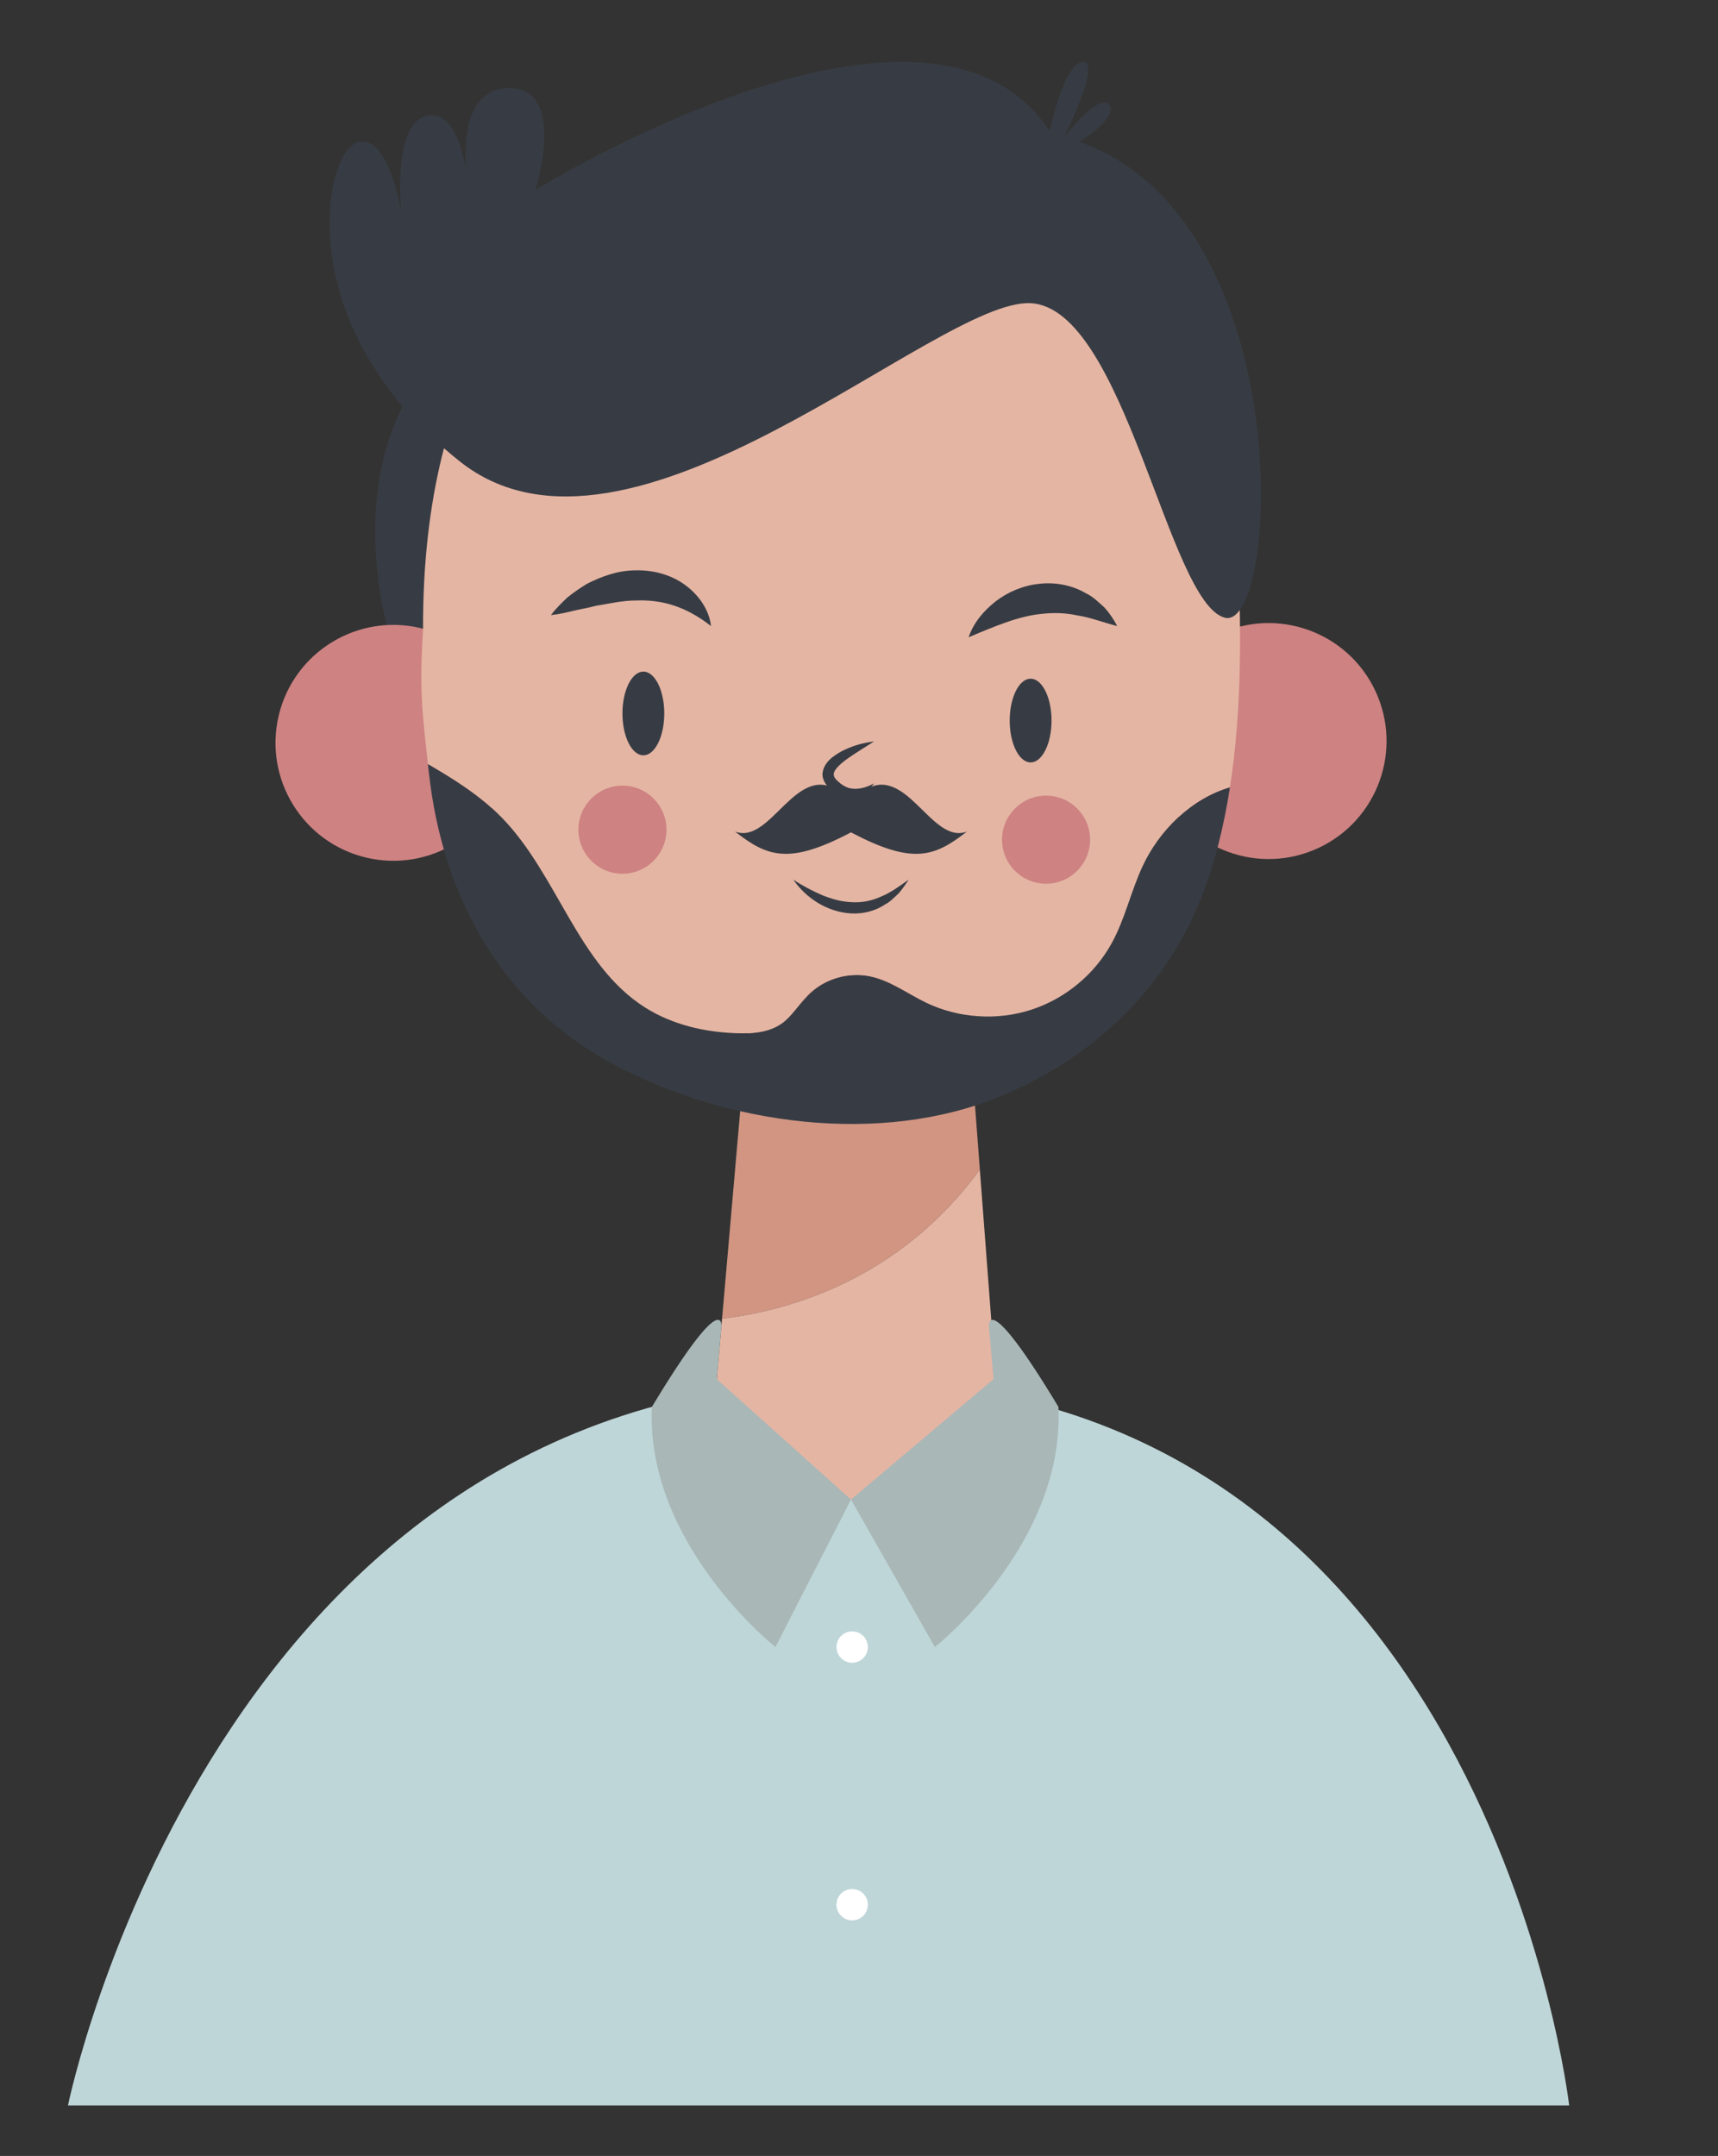 <svg xml:space="preserve" style="max-height: 500px" viewBox="466.175 72.987 114 143" y="0px" x="0px" xmlns:xlink="http://www.w3.org/1999/xlink" xmlns="http://www.w3.org/2000/svg" version="1.1" width="114" height="143">
<rect x="466.175" y="72.987" width="114" height="143" fill="#333333" stroke="none"/>
<g id="BACKGROUND">
</g>
<g id="OBJECTS">
	<g>
		<path d="M381.542,181.302c13.301,0.549,14.643-9.966,14.585-14.647c-4.205-1.33-8.927-2.092-14.23-2.092&#10;&#9;&#9;&#9;c-5.155,0-9.824,0.723-14.052,1.985C367.524,170.931,368.293,180.756,381.542,181.302z" style="fill:#C66767;"/>
		<path d="M396.127,166.655c0.058,4.681-1.284,15.196-14.585,14.647&#10;&#9;&#9;&#9;c-13.249-0.546-14.018-10.371-13.697-14.754c-30.353,9.058-37.904,46.091-37.904,46.091h99.615&#10;&#9;&#9;&#9;C429.555,212.639,425.351,175.898,396.127,166.655z" style="fill:#EFCA6F;"/>
		<path d="M354.154,98.506c0,0-9.693,9.961,0,19.995c9.693,10.034,56.922-0.497,56.922-0.497&#10;&#9;&#9;&#9;s7.032-13.796-4.276-23.584c-11.308-9.788-37.631-6.747-37.916-6.747S354.154,98.506,354.154,98.506z" style="fill:#373C44;"/>
		<circle r="7.822" cy="122.168" cx="351.309" style="fill:#CE8282;"/>
		<circle r="7.822" cy="122.168" cx="409.39" style="fill:#CE8282;"/>
		<path d="M390.45,150.564l-1.322-17.375l-13.567,1.862l-2.217,25.4&#10;&#9;&#9;&#9;C377.822,159.913,385.114,157.856,390.45,150.564z" style="fill:#D19582;"/>
		<path d="M353.502,114.724c-0.253,4.158-0.067,5.406,0.392,9.549c0.909,8.207,4.832,15.352,12.279,19.323&#10;&#9;&#9;&#9;c7.471,3.984,17.644,5.397,25.593,2.125c6.159-2.535,10.915-7.055,13.352-13.146c2.776-6.941,2.806-15.817,2.431-23.312&#10;&#9;&#9;&#9;c-1.388-27.764-23.996-27.354-23.996-27.354S353.388,79.586,353.502,114.724z" style="fill:#E5B5A3;"/>
		<path d="M373.344,160.45l-0.976,11.178c0,0,0.399,5.586,9.444,6.65c9.045,1.064,10.109-8.38,10.109-8.38&#10;&#9;&#9;&#9;l-1.471-19.335C385.114,157.856,377.822,159.913,373.344,160.45z" style="fill:#E5B5A3;"/>
		<path d="M369.509,120.309c0,1.533-0.622,2.776-1.388,2.776s-1.388-1.243-1.388-2.776&#10;&#9;&#9;&#9;c0-1.533,0.621-2.776,1.388-2.776S369.509,118.776,369.509,120.309z" style="fill:#373C44;"/>
		<path d="M395.207,120.78c0,1.533-0.621,2.776-1.388,2.776c-0.767,0-1.388-1.243-1.388-2.776&#10;&#9;&#9;&#9;c0-1.533,0.621-2.776,1.388-2.776C394.585,118.003,395.207,119.246,395.207,120.78z" style="fill:#373C44;"/>
		<g>
			<path d="M380.776,122.168c-0.556,0.349-1.1,0.689-1.612,1.035c-0.484,0.33-1.041,0.787-1.059,1.119&#10;&#9;&#9;&#9;&#9;c-0.016,0.139,0.058,0.302,0.293,0.5c0.198,0.193,0.426,0.336,0.676,0.42c0.501,0.158,1.135,0.024,1.703-0.298&#10;&#9;&#9;&#9;&#9;c-0.366,0.53-1.039,0.975-1.819,0.871c-0.384-0.04-0.727-0.234-1.017-0.451c-0.264-0.182-0.63-0.604-0.582-1.112&#10;&#9;&#9;&#9;&#9;c0.069-0.491,0.369-0.801,0.636-1.025c0.285-0.217,0.573-0.401,0.882-0.532C379.482,122.411,380.123,122.245,380.776,122.168z" style="fill:#373C44;"/>
		</g>
		<g>
			<path d="M376.918,128.68c0.619,0.412,1.261,0.744,1.902,1.022c0.647,0.264,1.311,0.45,1.977,0.472&#10;&#9;&#9;&#9;&#9;c0.664,0.043,1.331-0.086,1.953-0.374c0.639-0.26,1.214-0.686,1.825-1.121c-0.198,0.311-0.416,0.621-0.662,0.909&#10;&#9;&#9;&#9;&#9;c-0.279,0.254-0.54,0.548-0.889,0.729c-0.647,0.439-1.466,0.645-2.259,0.606C379.16,130.832,377.757,129.9,376.918,128.68z" style="fill:#373C44;"/>
		</g>
		<circle r="2.922" cy="127.771" cx="366.733" style="fill:#CE8282;"/>
		<circle r="2.922" cy="128.68" cx="393.819" style="fill:#CE8282;"/>
		<path d="M378.264,131.936c0,0,4.166,1.252,6.024,0c0,4.077-0.268,7.885-1.502,7.563&#10;&#9;&#9;&#9;c-1.234-0.322-1.207-2.307-1.207-2.307s0.134,3.701-1.261,3.379c-1.395-0.322-1.448-4.559-1.448-4.559s0,2.628-1.609,1.985&#10;&#9;&#9;&#9;C375.651,137.354,378.264,131.936,378.264,131.936z" style="fill:#373C44;"/>
		<path d="M374.223,120.78c0,0,7.319-5.09,12.794,0" style="fill:none;stroke:#FFFFFF;stroke-miterlimit:10;"/>
		<path d="M364.122,104.093c-1.167,1.991-3.08,3.431-5.322,3.974c-3.12,0.755-7.214,0.795-8.855-3.38&#10;&#9;&#9;&#9;c-2.807-7.145,1.364-12.374,1.364-12.374s-9.501-7.75-2.398-13.874c7.103-6.124,11.769,1.066,11.769,1.066&#10;&#9;&#9;&#9;s0.856-6.528,7.441-7.038c6.585-0.51,8.797,5.972,8.797,5.972s3.798-6.349,11.453-4.818c7.655,1.531,6.287,9.442,6.287,9.442&#10;&#9;&#9;&#9;s2.521-1.801,6.549-0.946c6.51,1.383,9.577,8.664,8.182,16.063c-0.918,4.868,0.146,9.341,0.981,11.832&#10;&#9;&#9;&#9;c0.56,1.669-0.314,2.983-0.981,2.853c-1.738-0.339-2-17.228-8.539-16.774c-0.31,3.724-2.029,9.815-7.087,8.379&#10;&#9;&#9;&#9;c-1.215-0.345-2.247-1.176-3.044-2.156c-1.305-1.602-1.937-3.647-3.383-5.143c-0.961-0.993-2.072-1.836-3.318-2.44&#10;&#9;&#9;&#9;c-2.94-1.426-6.27-1.276-9.224,0.031C369.567,97.075,366.167,100.604,364.122,104.093z" style="fill:#373C44;"/>
		<g>
			<path d="M389.461,114.346c0.328-0.968,0.996-1.752,1.795-2.384c0.809-0.62,1.816-1.051,2.892-1.163&#10;&#9;&#9;&#9;&#9;c1.07-0.122,2.199,0.095,3.1,0.631c0.478,0.221,0.845,0.606,1.219,0.934c0.341,0.374,0.625,0.797,0.854,1.237&#10;&#9;&#9;&#9;&#9;c-0.994-0.255-1.805-0.582-2.633-0.702c-0.804-0.178-1.57-0.191-2.331-0.111C392.82,112.933,391.293,113.576,389.461,114.346z" style="fill:#373C44;"/>
		</g>
		<g>
			<path d="M372.369,113.602c-1.696-1.323-3.288-1.763-4.99-1.695c-0.855,0-1.74,0.199-2.672,0.357&#10;&#9;&#9;&#9;&#9;c-0.454,0.13-0.941,0.202-1.426,0.317c-0.487,0.116-0.98,0.24-1.533,0.294c0.321-0.433,0.702-0.797,1.088-1.17&#10;&#9;&#9;&#9;&#9;c0.41-0.33,0.854-0.63,1.312-0.911c0.957-0.479,2.014-0.877,3.172-0.885c1.138-0.041,2.348,0.261,3.293,0.942&#10;&#9;&#9;&#9;&#9;C371.549,111.526,372.241,112.512,372.369,113.602z" style="fill:#373C44;"/>
		</g>
		<rect height="15.16" width="20.826" style="fill:none;stroke:#FFFFFF;stroke-miterlimit:10;" y="111.95" x="353.397"/>
		<rect height="15.16" width="20.702" style="fill:none;stroke:#FFFFFF;stroke-miterlimit:10;" y="112.443" x="387.016"/>
	</g>
	<g>
		<path d="M221.785,102.313l-9.273-2.433c0,0-5.587,17.335,2.193,23.279&#10;&#9;&#9;&#9;C222.485,129.104,221.785,102.313,221.785,102.313z" style="fill:#685A56;"/>
		<path d="M191.144,212.639c0,0,9.798-48.076,51.956-48.076s47.658,48.076,47.658,48.076H191.144z" style="fill:#373C44;"/>
		
			<ellipse ry="7.822" rx="7.822" cy="122.168" cx="212.513" style="fill:#CE8282;" transform="matrix(0.925 -0.381 0.381 0.925 -30.513 90.146)"/>
		
			<ellipse ry="7.822" rx="7.822" cy="122.168" cx="270.593" style="fill:#CE8282;" transform="matrix(0.707 -0.707 0.707 0.707 -7.131 227.121)"/>
		<path d="M251.653,150.564l-1.322-17.376l-13.567,1.862l-2.217,25.4&#10;&#9;&#9;&#9;C239.025,159.913,246.317,157.856,251.653,150.564z" style="fill:#D19582;"/>
		<path d="M219.491,103.478c3.39,3.408-0.55,11.762-4.786,11.246c-0.253,4.158-0.067,5.406,0.392,9.549&#10;&#9;&#9;&#9;c0.909,8.207,4.832,15.352,12.279,19.323c7.471,3.984,17.644,5.397,25.593,2.125c6.159-2.535,10.915-7.055,13.352-13.146&#10;&#9;&#9;&#9;c2.776-6.941,2.806-15.817,2.431-23.312c-1.388-27.764-23.996-27.353-23.996-27.353S227.82,82.655,219.491,103.478z" style="fill:#E5B5A3;"/>
		<path d="M234.548,160.45l-0.976,11.178c0,0,0.399,5.586,9.444,6.65c9.045,1.064,10.109-8.38,10.109-8.38&#10;&#9;&#9;&#9;l-1.471-19.335C246.317,157.856,239.025,159.913,234.548,160.45z" style="fill:#E5B5A3;"/>
		<ellipse ry="2.776" rx="1.388" cy="120.309" cx="229.325" style="fill:#373C44;"/>
		<path d="M256.41,120.78c0,1.533-0.622,2.776-1.388,2.776c-0.767,0-1.388-1.243-1.388-2.776&#10;&#9;&#9;&#9;c0-1.533,0.621-2.776,1.388-2.776C255.789,118.003,256.41,119.246,256.41,120.78z" style="fill:#373C44;"/>
		<g>
			<path d="M241.98,122.168c-0.556,0.349-1.1,0.689-1.612,1.035c-0.484,0.33-1.041,0.787-1.059,1.118&#10;&#9;&#9;&#9;&#9;c-0.016,0.139,0.058,0.302,0.293,0.5c0.198,0.193,0.426,0.336,0.676,0.42c0.501,0.158,1.135,0.024,1.703-0.298&#10;&#9;&#9;&#9;&#9;c-0.365,0.53-1.039,0.975-1.819,0.871c-0.384-0.04-0.727-0.234-1.016-0.451c-0.264-0.182-0.63-0.604-0.582-1.112&#10;&#9;&#9;&#9;&#9;c0.069-0.491,0.369-0.801,0.636-1.025c0.285-0.217,0.573-0.401,0.882-0.532C240.685,122.411,241.326,122.245,241.98,122.168z" style="fill:#373C44;"/>
		</g>
		<g>
			<path d="M238.122,128.68c0.619,0.412,1.261,0.744,1.902,1.022c0.647,0.264,1.311,0.45,1.977,0.472&#10;&#9;&#9;&#9;&#9;c0.664,0.043,1.331-0.086,1.953-0.374c0.639-0.26,1.214-0.686,1.825-1.121c-0.198,0.311-0.416,0.621-0.662,0.909&#10;&#9;&#9;&#9;&#9;c-0.279,0.254-0.54,0.548-0.889,0.729c-0.647,0.439-1.466,0.645-2.259,0.606C240.364,130.832,238.96,129.9,238.122,128.68z" style="fill:#373C44;"/>
		</g>
		<circle r="2.922" cy="129.622" cx="227.937" style="fill:#CE8282;"/>
		<circle r="2.922" cy="129.622" cx="255.022" style="fill:#CE8282;"/>
		<path d="M264.818,109.325c-0.754-2.218-1.044-4.567-1.708-6.814c-0.663-2.247-1.789-4.485-3.746-5.774&#10;&#9;&#9;&#9;c-1.967-1.295-4.488-1.438-6.82-1.107c-6.235,0.884-11.608,4.732-17.545,6.829c-6.549,2.313-13.853,2.428-20.472,0.323&#10;&#9;&#9;&#9;c-2.319-0.737-4.585-1.759-6.441-3.333c-3.773-3.2-5.432-8.684-4.066-13.439c0.247-0.86,0.603-1.723,1.256-2.333&#10;&#9;&#9;&#9;s1.666-0.907,2.47-0.515c1.291,0.629,1.36,2.299,1.585,3.531c0.298,1.632,0.779,3.938,1.923,5.181&#10;&#9;&#9;&#9;c0.88-1.458,0.38-3.818,0.559-5.47c0.207-1.907,0.843-3.912,2.381-5.058c0.348-0.26,0.768-0.475,1.2-0.421&#10;&#9;&#9;&#9;c1.122,0.139,1.252,1.688,1.201,2.817c-0.091,2.009,0.23,4.035,0.938,5.918c-0.111-3.466-0.135-7.226,1.928-10.014&#10;&#9;&#9;&#9;c0.474-0.641,1.197-1.258,1.977-1.094c0.886,0.186,1.268,1.255,1.275,2.161c0.007,0.906-0.188,1.861,0.189,2.685&#10;&#9;&#9;&#9;c0.436,0.953,1.55,1.445,2.599,1.457c1.048,0.012,2.057-0.365,3.042-0.725c7.436-2.722,15.146-4.826,23.033-5.535&#10;&#9;&#9;&#9;c3.036-0.273,6.22-0.313,8.985,0.971c2.458,1.142,4.371,3.259,5.661,5.642c1.29,2.383,2.007,5.034,2.548,7.69&#10;&#9;&#9;&#9;c1.03,5.048,1.466,10.217,1.301,15.367c-0.044,1.353,0.385,5.437-1.736,5.336C266.581,113.516,265.284,110.695,264.818,109.325z" style="fill:#685A56;"/>
		<g>
			<polygon points="286.21,195.928 197.187,195.928 198.021,194.283 285.523,194.283" style="fill:#5B66B2;"/>
		</g>
		<g>
			<polygon points="289.488,206.103 192.999,206.103 193.571,204.458 289.063,204.458" style="fill:#5B66B2;"/>
		</g>
		<g>
			<path d="M250.877,114.775c0.479-0.821,1.183-1.501,1.987-2.039c0.806-0.54,1.757-0.898,2.752-1.01&#10;&#9;&#9;&#9;&#9;c0.993-0.102,2.031,0.051,2.907,0.503c0.903,0.397,1.628,1.071,2.213,1.801c-0.445-0.187-0.828-0.436-1.245-0.614&#10;&#9;&#9;&#9;&#9;c-0.424-0.16-0.817-0.368-1.246-0.459c-0.829-0.261-1.686-0.338-2.524-0.238C254.026,112.887,252.425,113.726,250.877,114.775z" style="fill:#373C44;"/>
		</g>
		<g>
			<path d="M233.785,114.089c-1.334-1.549-3.154-2.291-5.005-2.195c-0.932-0.008-1.859,0.255-2.798,0.486&#10;&#9;&#9;&#9;&#9;l-1.397,0.468c-0.462,0.18-0.927,0.364-1.422,0.513c0.379-0.339,0.788-0.643,1.199-0.951c0.428-0.277,0.885-0.518,1.342-0.759&#10;&#9;&#9;&#9;&#9;c0.949-0.405,1.965-0.74,3.046-0.756c1.066-0.028,2.18,0.206,3.092,0.791C232.755,112.253,233.476,113.108,233.785,114.089z" style="fill:#373C44;"/>
		</g>
	</g>
	<g>
		<path d="M45.221,212.639c0,0,9.798-48.076,51.956-48.076s47.658,48.076,47.658,48.076H45.221z" style="fill:#C15252;"/>
		<path d="M65.756,163.197c0,0,37.666-6.907,57.515-0.387c5.328-13.702,16.325-79.959-24.71-80.904&#10;&#9;&#9;&#9;C54.413,80.89,61.731,152.974,65.756,163.197z" style="fill:#685A56;"/>
		
			<ellipse ry="7.822" rx="7.822" cy="122.184" cx="66.589" style="fill:#CE8282;" transform="matrix(0.165 -0.986 0.986 0.165 -64.92 167.665)"/>
		
			<ellipse ry="7.822" rx="7.822" cy="122.184" cx="124.67" style="fill:#CE8282;" transform="matrix(0.16 -0.987 0.987 0.16 -15.906 225.673)"/>
		<path d="M105.73,148.113l-1.322-17.375l-13.567,1.862l-2.217,25.4&#10;&#9;&#9;&#9;C93.102,157.462,100.394,155.405,105.73,148.113z" style="fill:#D19582;"/>
		<path d="M69.681,105.526c-0.731,1.829-0.622,4.34-0.739,6.265c-0.253,4.158-0.227,8.356,0.232,12.499&#10;&#9;&#9;&#9;c0.909,8.207,4.832,15.352,12.279,19.323c7.471,3.984,17.644,5.397,25.593,2.125c6.159-2.535,10.915-7.055,13.352-13.146&#10;&#9;&#9;&#9;c2.776-6.941,2.806-15.817,2.431-23.312c-1.388-27.764-23.996-27.353-23.996-27.353S78.01,84.703,69.681,105.526z" style="fill:#E5B5A3;"/>
		<path d="M88.624,157.999l-0.975,11.178c0,0,0.399,5.586,9.444,6.65c9.045,1.064,10.109-8.38,10.109-8.38&#10;&#9;&#9;&#9;l-1.471-19.335C100.394,155.405,93.102,157.462,88.624,157.999z" style="fill:#E5B5A3;"/>
		<path d="M82.175,120.796c0,1.533-0.622,2.776-1.388,2.776c-0.767,0-1.388-1.243-1.388-2.776&#10;&#9;&#9;&#9;c0-1.533,0.622-2.776,1.388-2.776C81.553,118.02,82.175,119.263,82.175,120.796z" style="fill:#373C44;"/>
		<path d="M112.021,121.912c0,1.533-0.621,2.776-1.388,2.776c-0.767,0-1.388-1.243-1.388-2.776&#10;&#9;&#9;&#9;c0-1.533,0.622-2.776,1.388-2.776C111.399,119.136,112.021,120.379,112.021,121.912z" style="fill:#373C44;"/>
		<g>
			<path d="M96.057,122.184c-0.556,0.349-1.1,0.689-1.612,1.035c-0.484,0.33-1.041,0.787-1.06,1.119&#10;&#9;&#9;&#9;&#9;c-0.016,0.139,0.058,0.302,0.293,0.5c0.198,0.193,0.426,0.336,0.676,0.421c0.501,0.158,1.135,0.024,1.703-0.298&#10;&#9;&#9;&#9;&#9;c-0.366,0.53-1.039,0.975-1.819,0.871c-0.384-0.04-0.727-0.234-1.017-0.451c-0.264-0.182-0.63-0.604-0.582-1.112&#10;&#9;&#9;&#9;&#9;c0.069-0.491,0.369-0.801,0.636-1.025c0.285-0.217,0.573-0.401,0.882-0.532C94.762,122.427,95.403,122.261,96.057,122.184z" style="fill:#373C44;"/>
		</g>
		<g>
			<path d="M92.199,128.696c0.619,0.412,1.261,0.744,1.902,1.023c0.647,0.264,1.311,0.45,1.977,0.472&#10;&#9;&#9;&#9;&#9;c0.664,0.043,1.331-0.086,1.953-0.374c0.639-0.26,1.214-0.686,1.825-1.121c-0.198,0.311-0.416,0.621-0.662,0.909&#10;&#9;&#9;&#9;&#9;c-0.279,0.254-0.539,0.548-0.889,0.729c-0.646,0.439-1.466,0.645-2.259,0.606C94.44,130.848,93.037,129.916,92.199,128.696z" style="fill:#373C44;"/>
		</g>
		<path d="M66.589,109.576c0,0,30.322-2.823,30.836-19.975c2.43,14.481,15.416,16.179,28.773,19.132&#10;&#9;&#9;&#9;c0,0-4.223-29.181-30.513-26.837c-5.573,0.497-10.432,3.746-14.587,7.026C71.701,96.339,67.551,107.346,66.589,109.576z" style="fill:#685A56;"/>
		<path d="M99.303,83.131c0,0,1.772-10.084-0.681-10.63c-2.453-0.545-1.196,9.425-1.196,9.425&#10;&#9;&#9;&#9;s-0.786-6.154-4.428-6.018C89.355,76.045,96.578,82.995,99.303,83.131z" style="fill:#685A56;"/>
		<circle r="2.922" cy="130.581" cx="79.091" style="fill:#CE8282;"/>
		<circle r="2.922" cy="130.581" cx="112.021" style="fill:#CE8282;"/>
		<circle r="10.773" cy="121.912" cx="78.01" style="fill:none;stroke:#FFFFFF;stroke-miterlimit:10;"/>
		<circle r="10.774" cy="121.912" cx="112.685" style="fill:none;stroke:#FFFFFF;stroke-miterlimit:10;"/>
		<path d="M88.624,121.355c0,0,7.834-6.244,13.287,0.557" style="fill:none;stroke:#FFFFFF;stroke-miterlimit:10;"/>
		<g>
			<path d="M107.092,114.792c0.479-0.822,1.183-1.501,1.987-2.039c0.806-0.54,1.756-0.898,2.752-1.01&#10;&#9;&#9;&#9;&#9;c0.993-0.102,2.031,0.051,2.907,0.503c0.903,0.397,1.628,1.071,2.213,1.802c-0.445-0.187-0.828-0.436-1.245-0.614&#10;&#9;&#9;&#9;&#9;c-0.424-0.16-0.817-0.368-1.246-0.459c-0.829-0.261-1.686-0.338-2.524-0.238C110.24,112.903,108.64,113.742,107.092,114.792z" style="fill:#685A56;"/>
		</g>
		<g>
			<path d="M83.827,114.723c-1.537-1.251-3.308-1.912-5.122-1.957c-0.91-0.013-1.822,0.13-2.738,0.347&#10;&#9;&#9;&#9;&#9;c-0.457,0.111-0.904,0.275-1.372,0.399c-0.451,0.167-0.904,0.343-1.389,0.483c0.37-0.329,0.769-0.627,1.175-0.925&#10;&#9;&#9;&#9;&#9;c0.437-0.237,0.868-0.51,1.338-0.697c0.937-0.392,1.962-0.605,3.006-0.606c1.041,0.041,2.085,0.303,2.981,0.824&#10;&#9;&#9;&#9;&#9;C82.603,113.097,83.372,113.829,83.827,114.723z" style="fill:#685A56;"/>
		</g>
	</g>
	<g>
		<path d="M191.541,411.606c0,0,9.798-48.076,51.957-48.076c42.158,0,47.658,48.076,47.658,48.076H191.541z" style="fill:#E28269;"/>
		<path d="M233.378,364.525c0,0-9.011,9.285-1.502,15.974c7.106,6.33,11.537-3.254,11.537-3.254&#10;&#9;&#9;&#9;s-0.021,5.963,7.028,5.49c7.049-0.473,10.719-9.028,7.901-16.913C248.557,360.647,233.378,364.525,233.378,364.525z" style="fill:#FFFFFF;"/>
		<circle r="7.822" cy="321.135" cx="212.909" style="fill:#CE8282;"/>
		<circle r="7.822" cy="321.135" cx="270.99" style="fill:#CE8282;"/>
		<path d="M252.05,349.531l-1.322-17.376l-13.567,1.862l-2.217,25.4&#10;&#9;&#9;&#9;C239.422,358.88,246.714,356.823,252.05,349.531z" style="fill:#D19582;"/>
		<path d="M215.102,313.691c-0.253,4.158-0.067,5.406,0.392,9.549c0.909,8.207,4.832,15.352,12.279,19.323&#10;&#9;&#9;&#9;c7.471,3.984,17.644,5.397,25.593,2.125c6.159-2.535,10.915-7.055,13.352-13.146c2.776-6.941,2.806-15.817,2.431-23.312&#10;&#9;&#9;&#9;c-1.388-27.764-23.996-27.354-23.996-27.354S214.989,278.553,215.102,313.691z" style="fill:#E5B5A3;"/>
		<path d="M234.945,359.417l-0.976,11.178c0,0,0.399,5.586,9.444,6.651c9.045,1.064,10.109-8.38,10.109-8.38&#10;&#9;&#9;&#9;l-1.471-19.335C246.714,356.823,239.422,358.88,234.945,359.417z" style="fill:#E5B5A3;"/>
		<path d="M231.11,319.276c0,1.533-0.622,2.776-1.388,2.776c-0.767,0-1.388-1.243-1.388-2.776&#10;&#9;&#9;&#9;c0-1.533,0.622-2.776,1.388-2.776C230.488,316.5,231.11,317.743,231.11,319.276z" style="fill:#373C44;"/>
		<ellipse ry="2.776" rx="1.388" cy="319.747" cx="255.419" style="fill:#373C44;"/>
		<g>
			<path d="M242.377,321.135c-0.556,0.349-1.1,0.689-1.612,1.035c-0.484,0.33-1.041,0.787-1.059,1.118&#10;&#9;&#9;&#9;&#9;c-0.016,0.139,0.058,0.302,0.293,0.5c0.198,0.193,0.426,0.336,0.676,0.421c0.501,0.158,1.135,0.024,1.703-0.298&#10;&#9;&#9;&#9;&#9;c-0.366,0.53-1.039,0.975-1.819,0.871c-0.384-0.04-0.727-0.234-1.017-0.451c-0.264-0.182-0.63-0.604-0.582-1.112&#10;&#9;&#9;&#9;&#9;c0.069-0.491,0.369-0.801,0.636-1.025c0.285-0.217,0.573-0.401,0.882-0.532C241.082,321.378,241.723,321.212,242.377,321.135z" style="fill:#373C44;"/>
		</g>
		<g>
			<path d="M238.519,327.647c0.619,0.412,1.261,0.744,1.902,1.022c0.647,0.264,1.311,0.45,1.977,0.472&#10;&#9;&#9;&#9;&#9;c0.664,0.043,1.331-0.086,1.953-0.374c0.639-0.26,1.214-0.686,1.825-1.121c-0.198,0.311-0.416,0.621-0.662,0.909&#10;&#9;&#9;&#9;&#9;c-0.279,0.254-0.539,0.548-0.889,0.729c-0.646,0.439-1.466,0.645-2.259,0.606C240.761,329.799,239.357,328.867,238.519,327.647z" style="fill:#373C44;"/>
		</g>
		<circle r="2.922" cy="327.658" cx="226.807" style="fill:#CE8282;"/>
		<circle r="2.922" cy="328.59" cx="256.807" style="fill:#CE8282;"/>
		<path d="M213.839,322.832c0.368-0.523-9.424-43.422,29.441-43.541&#10;&#9;&#9;&#9;c36.931-0.112,26.751,38.315,26.751,38.315s-15.9-9.82-17.98-25.423c0.109,0.816-1.28,2.616-1.706,3.29&#10;&#9;&#9;&#9;c-0.683,1.08-1.459,2.071-2.289,3.038c-3.388,3.945-7.49,7.48-12.026,10.159c-2.373,1.401-4.891,2.628-7.499,3.527&#10;&#9;&#9;&#9;c-2.796,0.964-5.711,1.533-8.386,2.84C216.952,316.596,214.945,319.522,213.839,322.832z" style="fill:#373C44;"/>
		<path d="M251.492,283.832c0,0-5.77-13.718,6.968-17.42c12.738-3.702,20.415,9.254,5.199,21.775&#10;&#9;&#9;&#9;C259.222,283.505,251.492,283.832,251.492,283.832z" style="fill:#373C44;"/>
		<circle r="1.549" cy="385.588" cx="243.244" style="fill:#FFFFFF;"/>
		<circle r="1.549" cy="394.534" cx="243.244" style="fill:#FFFFFF;"/>
	</g>
	<g>
		<path d="M355.804,293.574c0,0-6.155,20.905-2.4,22.989c3.755,2.084,4.399,0,4.399,0l5.123-21.244&#10;&#9;&#9;&#9;L355.804,293.574z" style="fill:#EFCA6F;"/>
		<path d="M412.432,314.725c0,0,2.998-25.229-3.174-25.07C403.085,289.814,400.885,315.981,412.432,314.725z" style="fill:#EFCA6F;"/>
		<path d="M331.48,411.606c0,0,9.798-48.076,51.957-48.076s47.658,48.076,47.658,48.076H331.48z" style="fill:#373C44;"/>
		<circle r="7.822" cy="321.135" cx="352.849" style="fill:#CE8282;"/>
		<circle r="7.822" cy="321.135" cx="410.93" style="fill:#CE8282;"/>
		<path d="M391.99,349.531l-1.322-17.376l-13.567,1.862l-2.217,25.4&#10;&#9;&#9;&#9;C379.361,358.88,386.653,356.823,391.99,349.531z" style="fill:#EAAD9B;"/>
		<path d="M355.042,313.691c-0.253,4.158-0.067,5.406,0.392,9.549c0.909,8.207,4.832,15.352,12.28,19.323&#10;&#9;&#9;&#9;c7.471,3.984,17.643,5.397,25.593,2.125c6.159-2.535,10.915-7.055,13.352-13.146c2.776-6.941,2.806-15.817,2.431-23.312&#10;&#9;&#9;&#9;c-1.388-27.764-23.996-27.354-23.996-27.354S354.928,278.553,355.042,313.691z" style="fill:#F2C3B3;"/>
		<path d="M374.884,359.417l-0.975,11.178c0,0,0.399,5.586,9.444,6.651c9.045,1.064,10.109-8.38,10.109-8.38&#10;&#9;&#9;&#9;l-1.471-19.335C386.653,356.823,379.361,358.88,374.884,359.417z" style="fill:#F2C3B3;"/>
		<ellipse ry="2.776" rx="1.388" cy="319.276" cx="369.661" style="fill:#373C44;"/>
		<ellipse ry="2.776" rx="1.388" cy="319.747" cx="395.358" style="fill:#373C44;"/>
		<g>
			<path d="M382.316,321.135c-0.556,0.349-1.1,0.689-1.612,1.035c-0.484,0.33-1.041,0.787-1.06,1.118&#10;&#9;&#9;&#9;&#9;c-0.016,0.139,0.058,0.302,0.293,0.5c0.198,0.193,0.426,0.336,0.676,0.421c0.501,0.158,1.135,0.024,1.703-0.298&#10;&#9;&#9;&#9;&#9;c-0.366,0.53-1.039,0.975-1.819,0.871c-0.384-0.04-0.727-0.234-1.017-0.451c-0.264-0.182-0.63-0.604-0.582-1.112&#10;&#9;&#9;&#9;&#9;c0.069-0.491,0.369-0.801,0.636-1.025c0.285-0.217,0.573-0.401,0.882-0.532C381.021,321.378,381.662,321.212,382.316,321.135z" style="fill:#373C44;"/>
		</g>
		<g>
			<path d="M378.458,327.647c0.619,0.412,1.261,0.744,1.902,1.022c0.647,0.264,1.311,0.45,1.977,0.472&#10;&#9;&#9;&#9;&#9;c0.664,0.043,1.331-0.086,1.953-0.374c0.639-0.26,1.214-0.686,1.825-1.121c-0.198,0.311-0.416,0.621-0.662,0.909&#10;&#9;&#9;&#9;&#9;c-0.279,0.254-0.54,0.548-0.889,0.729c-0.646,0.439-1.466,0.645-2.259,0.606C380.7,329.799,379.296,328.867,378.458,327.647z" style="fill:#373C44;"/>
		</g>
		<circle r="2.922" cy="329.532" cx="365.351" style="fill:#CE8282;"/>
		<circle r="2.922" cy="329.532" cx="398.28" style="fill:#CE8282;"/>
		<circle r="10.774" cy="317.9" cx="364.756" style="fill:none;stroke:#FFFFFF;stroke-miterlimit:10;"/>
		<circle r="10.773" cy="317.9" cx="399.43" style="fill:none;stroke:#FFFFFF;stroke-miterlimit:10;"/>
		<path d="M375.37,317.342c0,0,7.834-6.244,13.287,0.557" style="fill:none;stroke:#FFFFFF;stroke-miterlimit:10;"/>
		<path d="M407.309,297.933c0.243-2.122,0.339-4.271,0.361-6.405c0.034-3.18,0.047-6.595-0.875-9.666&#10;&#9;&#9;&#9;c-1.409-4.692-5.27-6.386-9.841-6.897c-4.354-0.486-8.794,0.176-12.997,1.316c-2.881,0.781-5.692,1.811-8.427,3.002&#10;&#9;&#9;&#9;c-12.242,5.331-22.366,5.062-23.384,1.563c-1.019,5.309,1.731,7.705,4.991,8.112c-5.206-0.204-6.926-3.361-6.926-3.361&#10;&#9;&#9;&#9;s-0.917,10.6,8.352,10.24c9.268-0.361,32.286-8.61,37.684-4.842C401.643,294.764,401.587,300.473,407.309,297.933z" style="fill:#EFCA6F;"/>
		<path d="M407.264,290.783c-0.205-0.096,1.66-7.862,3.665-7.862c2.005,0-1.833,5.897-1.833,5.897&#10;&#9;&#9;&#9;s2.855-3.629,4.367-2.721C414.975,287.003,409.684,291.917,407.264,290.783z" style="fill:#EFCA6F;"/>
		<g>
			<path d="M393.461,313.676c0.637-1.377,2.185-2.408,3.855-2.349c0.818,0.048,1.615,0.295,2.271,0.729&#10;&#9;&#9;&#9;&#9;c0.338,0.197,0.616,0.478,0.908,0.721c0.254,0.291,0.499,0.583,0.708,0.898c-0.359-0.151-0.677-0.332-0.996-0.501&#10;&#9;&#9;&#9;&#9;c-0.338-0.134-0.648-0.308-0.974-0.424c-0.647-0.25-1.297-0.398-1.945-0.426c-0.65-0.042-1.297,0.105-1.938,0.333&#10;&#9;&#9;&#9;&#9;C394.711,312.902,394.09,313.25,393.461,313.676z" style="fill:#EFCA6F;"/>
		</g>
		<g>
			<path d="M365.79,313.676c0.637-1.377,2.185-2.408,3.855-2.349c0.818,0.048,1.615,0.295,2.271,0.729&#10;&#9;&#9;&#9;&#9;c0.338,0.197,0.616,0.478,0.908,0.721c0.254,0.291,0.499,0.583,0.708,0.898c-0.359-0.151-0.677-0.332-0.996-0.501&#10;&#9;&#9;&#9;&#9;c-0.338-0.134-0.648-0.308-0.974-0.424c-0.647-0.25-1.297-0.398-1.945-0.426c-0.651-0.042-1.297,0.105-1.938,0.333&#10;&#9;&#9;&#9;&#9;C367.04,312.902,366.419,313.25,365.79,313.676z" style="fill:#EFCA6F;"/>
		</g>
	</g>
	<g>
		<path d="M124.034,301.877l4.039,39.476c0,0,8.247-2.724,13.151,4.433c4.903,7.157-2.004,9.609-2.006,9.609&#10;&#9;&#9;&#9;c0.781-0.277,3.355,2.791,3.729,3.253c1.993,2.457,4.353,6.927,1.619,9.699c-1.47,1.49-3.663,1.509-5.525,0.85&#10;&#9;&#9;&#9;c-1.412-0.5-4.281-2.083-4.581-3.772c1.86,10.477-7.473,13.151-9.494,12.928c-2.021-0.223-24.469-7.802-24.469-7.802l-7.866,6.776&#10;&#9;&#9;&#9;l-17.164-3.209c0,0-14.489,6.241-17.387-4.681c-1.545-5.825,0.362-11.839,6.028-14.4c-2.615,0.532-5.421,0.456-7.846-0.658&#10;&#9;&#9;&#9;c-2.425-1.114-4.402-3.37-4.769-6.013c-0.892-6.44,6.468-7.854,11.268-7.46l9.487-39.683L124.034,301.877z" style="fill:#E28269;"/>
		<path d="M47.19,411.606c0,0,9.798-48.076,51.957-48.076c42.158,0,47.658,48.076,47.658,48.076H47.19z" style="fill:#EFCA6F;"/>
		<circle r="7.822" cy="321.135" cx="68.558" style="fill:#CE8282;"/>
		<circle r="7.822" cy="321.135" cx="126.639" style="fill:#CE8282;"/>
		<path d="M107.699,349.531l-1.322-17.376l-13.567,1.862l-2.217,25.4&#10;&#9;&#9;&#9;C95.071,358.88,102.363,356.823,107.699,349.531z" style="fill:#D19582;"/>
		<path d="M70.751,313.691c-0.253,4.158-0.067,5.406,0.392,9.549c0.909,8.207,4.832,15.352,12.279,19.323&#10;&#9;&#9;&#9;c7.471,3.984,17.644,5.397,25.593,2.125c6.159-2.535,10.915-7.055,13.352-13.146c2.776-6.941,2.806-15.817,2.431-23.312&#10;&#9;&#9;&#9;c-1.388-27.764-23.996-27.354-23.996-27.354S70.638,278.553,70.751,313.691z" style="fill:#E5B5A3;"/>
		<path d="M90.593,359.417l-0.976,11.178c0,0,0.399,5.586,9.444,6.651c9.045,1.064,10.109-8.38,10.109-8.38&#10;&#9;&#9;&#9;l-1.471-19.335C102.363,356.823,95.071,358.88,90.593,359.417z" style="fill:#E5B5A3;"/>
		<ellipse ry="2.776" rx="1.388" cy="319.276" cx="85.37" style="fill:#373C44;"/>
		<ellipse ry="2.776" rx="1.388" cy="319.747" cx="111.068" style="fill:#373C44;"/>
		<g>
			<path d="M98.026,321.135c-0.556,0.349-1.1,0.689-1.612,1.035c-0.484,0.33-1.041,0.787-1.059,1.118&#10;&#9;&#9;&#9;&#9;c-0.016,0.139,0.058,0.302,0.293,0.5c0.198,0.193,0.426,0.336,0.676,0.421c0.501,0.158,1.135,0.024,1.703-0.298&#10;&#9;&#9;&#9;&#9;c-0.366,0.53-1.039,0.975-1.819,0.871c-0.384-0.04-0.727-0.234-1.016-0.451c-0.264-0.182-0.63-0.604-0.582-1.112&#10;&#9;&#9;&#9;&#9;c0.069-0.491,0.369-0.801,0.636-1.025c0.285-0.217,0.573-0.401,0.882-0.532C96.731,321.378,97.372,321.212,98.026,321.135z" style="fill:#373C44;"/>
		</g>
		<circle r="2.922" cy="328.265" cx="83.277" style="fill:#CE8282;"/>
		<circle r="2.922" cy="328.957" cx="112.456" style="fill:#CE8282;"/>
		<path d="M95.139,328.787c0,0,0.865-1.461,1.899-1.001c1.035,0.46,0.906,0.805,0.906,0.805&#10;&#9;&#9;&#9;s0.712-0.811,1.541-0.894c0.829-0.083,1.859,0.917,1.859,0.917S98.585,334.156,95.139,328.787z" style="opacity:0.64;fill:#C66767;"/>
		<g>
			<path d="M94.167,328.015c0.619,0.412,1.261,0.744,1.902,1.022c0.647,0.264,1.311,0.45,1.977,0.472&#10;&#9;&#9;&#9;&#9;c0.664,0.043,1.331-0.086,1.953-0.374c0.639-0.26,1.214-0.686,1.825-1.121c-0.198,0.311-0.416,0.621-0.662,0.909&#10;&#9;&#9;&#9;&#9;c-0.279,0.254-0.539,0.548-0.889,0.729c-0.646,0.439-1.466,0.645-2.259,0.606C96.409,330.166,95.006,329.235,94.167,328.015z" style="fill:#373C44;"/>
		</g>
		<path d="M99.146,281.563c0,0-1.956-6.228,0-6.529c1.956-0.301,0.952,5.808,0.952,5.808&#10;&#9;&#9;&#9;s0.904-4.1,2.813-2.995C104.819,278.951,100.615,282.19,99.146,281.563z" style="fill:#E28269;"/>
		<path d="M111.068,317.501c0,0,2.545-0.09,3.305-1.61c0,2.349-2.763,3.385-2.763,3.385L111.068,317.501z" style="fill:#373C44;"/>
		<path d="M84.929,316.97c0,0-2.546-0.09-3.306-1.61c0,2.349,2.763,3.385,2.763,3.385L84.929,316.97z" style="fill:#373C44;"/>
		<path d="M123.456,298.187c-0.656-1.779-1.424-3.516-2.312-5.165c-1.81-3.36-4.183-6.071-7.396-8.165&#10;&#9;&#9;&#9;c-2.733-1.781-5.831-2.994-9.04-3.569c-5.311-0.951-10.794-0.202-15.88,1.481c-4.205,1.391-9.462,5.039-11.929,8.365&#10;&#9;&#9;&#9;c-1.735,2.339-5.201,6.986-6.012,18.424c0,0,12.686,1.396,25.609-11.509c-0.51,6.618-3.719,9.178-3.719,9.178&#10;&#9;&#9;&#9;s10.971-0.31,13.518-9.906c8.368,5.561,4.774,11.052,4.774,11.052s5.537-1.047,9.233-4.669c-0.203,0.199,0.043,1.604,0.067,1.9&#10;&#9;&#9;&#9;c0.053,0.654,0.138,1.307,0.269,1.951c0.247,1.212,0.654,2.412,1.334,3.454c0.517,0.793,1.674,2.23,2.701,2.357&#10;&#9;&#9;&#9;c1.136,0.141,1.213-3.151,1.2-3.983C125.814,305.562,124.771,301.753,123.456,298.187z" style="fill:#E28269;"/>
		<path d="M63.164,379.859c0,0,5.497,31.747,5.394,31.747c-0.103,0,58.99,0,58.99,0l7.475-29.962&#10;&#9;&#9;&#9;c0,0-4.152-5.322-6.567-7.346c-0.529,4.07-9.401,29.949-9.401,29.949l-42.675,0.669l-5.743-32.03&#10;&#9;&#9;&#9;C70.638,372.887,65.413,376.775,63.164,379.859z" style="fill:#C66767;"/>
	</g>
	<g>
		<path d="M492.054,115.255c0,0-5.043-15.673,7.724-21.866c12.767-6.193,46.05-0.321,46.05-0.321&#10;&#9;&#9;&#9;s3.89,22.056-0.227,24.935C541.483,120.883,492.054,115.255,492.054,115.255z" style="fill:#373C44;"/>
		
			<ellipse ry="7.822" rx="7.822" cy="122.168" cx="492.054" style="fill:#CE8282;" transform="matrix(0.231 -0.973 0.973 0.231 259.745 572.806)"/>
		
			<ellipse ry="7.822" rx="7.822" cy="122.168" cx="550.135" style="fill:#CE8282;" transform="matrix(0.925 -0.381 0.381 0.925 -5.066 218.735)"/>
		<path d="M531.195,150.564l-1.322-17.376l-13.567,1.862l-2.217,25.4&#10;&#9;&#9;&#9;C518.566,159.913,525.858,157.856,531.195,150.564z" style="fill:#D19582;"/>
		<path d="M541.968,130.493c-0.755,1.644-1.147,3.446-2.014,5.034c-2.342,4.286-7.849,6.069-12.27,3.984&#10;&#9;&#9;&#9;c-1.298-0.612-2.484-1.53-3.895-1.79c-1.3-0.239-2.701,0.144-3.699,1.011c-0.838,0.729-1.406,1.774-2.374,2.319&#10;&#9;&#9;&#9;c-0.682,0.384-1.49,0.473-2.273,0.481c-4.109,0.043-7.568-1.86-9.923-5.155c-2.134-2.987-3.474-6.535-6.074-9.185&#10;&#9;&#9;&#9;c-1.41-1.438-3.129-2.516-4.876-3.531c0.022,0.199,0.045,0.4,0.068,0.613c0.909,8.207,4.832,15.352,12.279,19.323&#10;&#9;&#9;&#9;c7.471,3.984,17.644,5.397,25.593,2.125c6.159-2.535,10.915-7.055,13.352-13.146c0.915-2.286,1.527-4.785,1.929-7.373&#10;&#9;&#9;&#9;C545.264,125.935,543.093,128.042,541.968,130.493z" style="fill:#373C44;"/>
		<path d="M548.294,109.264c-1.388-27.764-23.996-27.353-23.996-27.353s-30.164-2.325-30.051,32.814&#10;&#9;&#9;&#9;c-0.24,3.944-0.084,5.274,0.324,8.936c1.747,1.014,3.465,2.093,4.876,3.531c3.721,3.793,5.043,9.773,9.531,12.618&#10;&#9;&#9;&#9;c1.811,1.147,3.977,1.647,6.119,1.71c1.047,0.031,2.163-0.061,3.005-0.683c0.642-0.474,1.046-1.199,1.597-1.776&#10;&#9;&#9;&#9;c1.077-1.127,2.758-1.639,4.28-1.304c1.327,0.292,2.445,1.152,3.67,1.739c2.143,1.027,4.682,1.198,6.944,0.468&#10;&#9;&#9;&#9;c2.262-0.729,4.222-2.352,5.361-4.437c0.868-1.587,1.259-3.39,2.014-5.034c1.125-2.451,3.296-4.558,5.823-5.29&#10;&#9;&#9;&#9;C548.61,119.935,548.545,114.29,548.294,109.264z" style="fill:#E5B5A3;"/>
		<path d="M470.685,212.639c0,0,9.798-48.076,51.957-48.076s47.658,48.076,47.658,48.076H470.685z" style="fill:#BFD6D8;"/>
		<path d="M514.089,160.45l-0.976,11.178c0,0,0.484-0.245,9.528,0.82c9.045,1.064,9.688-6.958,9.688-6.958&#10;&#9;&#9;&#9;l-1.136-14.926C525.858,157.856,518.566,159.913,514.089,160.45z" style="fill:#E5B5A3;"/>
		<path d="M510.254,120.309c0,1.533-0.621,2.776-1.388,2.776c-0.767,0-1.388-1.243-1.388-2.776&#10;&#9;&#9;&#9;c0-1.533,0.622-2.776,1.388-2.776C509.633,117.533,510.254,118.776,510.254,120.309z" style="fill:#373C44;"/>
		<ellipse ry="2.776" rx="1.388" cy="120.78" cx="534.563" style="fill:#373C44;"/>
		<g>
			<path d="M524.172,122.168c-0.556,0.349-1.1,0.689-1.612,1.035c-0.484,0.33-1.041,0.787-1.059,1.118&#10;&#9;&#9;&#9;&#9;c-0.016,0.139,0.058,0.302,0.293,0.5c0.198,0.193,0.426,0.336,0.676,0.42c0.501,0.158,1.135,0.024,1.703-0.298&#10;&#9;&#9;&#9;&#9;c-0.365,0.53-1.039,0.975-1.819,0.871c-0.384-0.04-0.727-0.234-1.016-0.451c-0.264-0.182-0.63-0.604-0.582-1.112&#10;&#9;&#9;&#9;&#9;c0.069-0.491,0.369-0.801,0.636-1.025c0.285-0.217,0.573-0.401,0.882-0.532C522.877,122.411,523.518,122.245,524.172,122.168z" style="fill:#373C44;"/>
		</g>
		<g>
			<path d="M518.814,131.33c0.619,0.412,1.261,0.744,1.902,1.023c0.647,0.264,1.311,0.45,1.977,0.472&#10;&#9;&#9;&#9;&#9;c0.664,0.043,1.331-0.086,1.953-0.374c0.639-0.26,1.214-0.686,1.825-1.121c-0.198,0.311-0.416,0.621-0.662,0.909&#10;&#9;&#9;&#9;&#9;c-0.279,0.254-0.539,0.548-0.889,0.729c-0.647,0.439-1.466,0.645-2.259,0.606C521.056,133.482,519.652,132.55,518.814,131.33z" style="fill:#373C44;"/>
		</g>
		<circle r="2.922" cy="128.018" cx="507.478" style="fill:#CE8282;"/>
		<circle r="2.922" cy="128.68" cx="535.588" style="fill:#CE8282;"/>
		<g>
			<path d="M530.449,115.255c0.328-0.968,0.996-1.752,1.795-2.384c0.809-0.619,1.816-1.051,2.892-1.162&#10;&#9;&#9;&#9;&#9;c1.07-0.122,2.199,0.094,3.1,0.631c0.478,0.221,0.845,0.605,1.219,0.934c0.341,0.374,0.625,0.797,0.853,1.237&#10;&#9;&#9;&#9;&#9;c-0.994-0.255-1.805-0.582-2.633-0.702c-0.805-0.178-1.57-0.191-2.331-0.111C533.807,113.841,532.281,114.484,530.449,115.255z" style="fill:#373C44;"/>
		</g>
		<g>
			<path d="M513.356,114.511c-1.696-1.323-3.288-1.763-4.99-1.695c-0.855,0-1.74,0.2-2.672,0.357&#10;&#9;&#9;&#9;&#9;c-0.454,0.13-0.941,0.202-1.426,0.317c-0.487,0.116-0.98,0.24-1.533,0.294c0.321-0.433,0.702-0.797,1.088-1.17&#10;&#9;&#9;&#9;&#9;c0.41-0.33,0.855-0.629,1.312-0.911c0.957-0.479,2.014-0.877,3.172-0.885c1.138-0.041,2.348,0.261,3.293,0.942&#10;&#9;&#9;&#9;&#9;C512.537,112.434,513.228,113.421,513.356,114.511z" style="fill:#373C44;"/>
		</g>
		<path d="M530.336,128.14c-2.416,0.93-4.083-4.831-7.034-2.579c0,0-0.106,0.086-0.5,0.017v-0.075&#10;&#9;&#9;&#9;c-0.059,0.017-0.109,0.029-0.16,0.041c-0.051-0.012-0.101-0.024-0.161-0.041v0.075c-0.393,0.07-0.5-0.017-0.5-0.017&#10;&#9;&#9;&#9;c-2.951-2.252-4.619,3.509-7.034,2.579c2.172,1.708,3.615,2.2,7.695,0.056C526.721,130.341,528.164,129.848,530.336,128.14z" style="fill:#373C44;"/>
		<path d="M547.439,113.956c-3.755-1.011-6.628-20.537-12.876-20.859&#10;&#9;&#9;&#9;c-6.248-0.322-26.632,19.457-37.897,10.48c-11.265-8.978-9.012-20.242-6.866-21.101c2.146-0.858,3.004,4.613,3.004,4.613&#10;&#9;&#9;&#9;s-0.652-6.008,1.766-6.437c2.418-0.429,2.74,5.257,2.74,5.257s-1.413-6.973,2.565-7.081c3.979-0.107,1.833,6.759,1.833,6.759&#10;&#9;&#9;&#9;s26.323-16.321,34.243-3.708C552.577,85.341,551.194,114.967,547.439,113.956z" style="fill:#373C44;"/>
		<path d="M535.588,82.8c0,0,1.021-5.547,2.391-5.704c1.37-0.157-1.196,4.982-1.196,4.982&#10;&#9;&#9;&#9;s2.338-3.006,3.023-2.132C540.492,80.821,536.774,83.562,535.588,82.8z" style="fill:#373C44;"/>
		<path d="M513.739,164.463l8.903,7.984l-5.012,9.784c0,0-8.619-6.807-8.198-15.929&#10;&#9;&#9;&#9;c4.848-8.042,4.612-5.337,4.612-5.337L513.739,164.463z" style="fill:#A9B7B7;"/>
		<path d="M532.102,164.463l-9.46,7.984l5.569,9.784c0,0,8.619-6.807,8.198-15.929&#10;&#9;&#9;&#9;c-4.848-8.042-4.612-5.337-4.612-5.337L532.102,164.463z" style="fill:#A9B7B7;"/>
		<path d="M523.762,182.232c0,0.574-0.466,1.04-1.04,1.04c-0.574,0-1.04-0.466-1.04-1.04&#10;&#9;&#9;&#9;c0-0.575,0.466-1.04,1.04-1.04C523.296,181.191,523.762,181.657,523.762,182.232z" style="fill:#FFFFFF;"/>
		<path d="M523.762,199.32c0,0.574-0.466,1.04-1.04,1.04c-0.574,0-1.04-0.466-1.04-1.04&#10;&#9;&#9;&#9;c0-0.575,0.466-1.04,1.04-1.04C523.296,198.28,523.762,198.746,523.762,199.32z" style="fill:#FFFFFF;"/>
	</g>
	<g>
		<path d="M550.64,334.703c2.544,4.338,6.086,7.985,9.309,11.846c3.222,3.861,6.217,8.117,7.333,13.021&#10;&#9;&#9;&#9;c1.883,8.276-2.524,17.561-10.127,21.335c-3.589,1.782-7.632,2.388-11.605,2.91c-14.687,1.931-29.756,3.021-44.199-0.272&#10;&#9;&#9;&#9;c-3.88-0.885-7.768-2.121-10.974-4.478c-3.206-2.357-5.663-6.001-5.777-9.979c-0.173-6.066,4.782-10.884,7.363-16.376&#10;&#9;&#9;&#9;c2.713-5.774,2.784-12.4,2.594-18.776c-0.097-3.249-0.229-6.614,1.004-9.622c1.617-3.943,5.319-6.624,9.084-8.62&#10;&#9;&#9;&#9;c8.255-4.378,17.703-6.479,27.036-6.013c5.386,0.269,14.14,2.74,15.672,8.884c0.505,2.025-0.025,4.278,0.113,6.344&#10;&#9;&#9;&#9;C547.699,328.383,548.885,331.712,550.64,334.703z" style="fill:#685A56;"/>
		<path d="M471.512,411.606c0,0,9.798-48.076,51.956-48.076s47.658,48.076,47.658,48.076H471.512z" style="fill:#676D82;"/>
		<circle r="7.822" cy="321.135" cx="492.88" style="fill:#CE8282;"/>
		<circle r="7.822" cy="321.135" cx="550.961" style="fill:#CE8282;"/>
		<path d="M532.021,349.531l-1.322-17.376l-13.567,1.862l-2.217,25.4&#10;&#9;&#9;&#9;C519.393,358.88,526.685,356.823,532.021,349.531z" style="fill:#D19582;"/>
		<path d="M495.073,313.691c-0.253,4.158-0.067,5.406,0.392,9.549c0.909,8.207,4.832,15.352,12.28,19.323&#10;&#9;&#9;&#9;c7.471,3.984,17.643,5.397,25.593,2.125c6.159-2.535,10.915-7.055,13.352-13.146c2.776-6.941,2.806-15.817,2.431-23.312&#10;&#9;&#9;&#9;c-1.388-27.764-23.996-27.354-23.996-27.354S494.96,278.553,495.073,313.691z" style="fill:#E5B5A3;"/>
		<path d="M514.915,359.417l-0.976,11.178c0,0,0.399,5.586,9.444,6.651c9.045,1.064,10.109-8.38,10.109-8.38&#10;&#9;&#9;&#9;l-1.471-19.335C526.685,356.823,519.393,358.88,514.915,359.417z" style="fill:#E5B5A3;"/>
		<ellipse ry="2.776" rx="1.388" cy="319.276" cx="509.692" style="fill:#373C44;"/>
		<ellipse ry="2.776" rx="1.388" cy="319.747" cx="535.39" style="fill:#373C44;"/>
		<g>
			<path d="M522.348,321.135c-0.556,0.349-1.1,0.689-1.612,1.035c-0.484,0.33-1.041,0.787-1.059,1.119&#10;&#9;&#9;&#9;&#9;c-0.016,0.139,0.058,0.302,0.293,0.5c0.198,0.193,0.426,0.336,0.676,0.421c0.501,0.158,1.135,0.024,1.703-0.298&#10;&#9;&#9;&#9;&#9;c-0.366,0.53-1.039,0.975-1.819,0.871c-0.384-0.04-0.727-0.234-1.016-0.451c-0.264-0.182-0.63-0.604-0.582-1.112&#10;&#9;&#9;&#9;&#9;c0.069-0.491,0.369-0.801,0.636-1.025c0.285-0.217,0.573-0.401,0.882-0.532C521.053,321.378,521.694,321.212,522.348,321.135z" style="fill:#373C44;"/>
		</g>
		<g>
			<path d="M518.52,328.59c0.619,0.412,1.261,0.744,1.902,1.022c0.647,0.264,1.311,0.45,1.977,0.472&#10;&#9;&#9;&#9;&#9;c0.664,0.043,1.331-0.086,1.953-0.374c0.639-0.26,1.214-0.686,1.825-1.121c-0.198,0.311-0.416,0.621-0.662,0.909&#10;&#9;&#9;&#9;&#9;c-0.279,0.254-0.539,0.548-0.889,0.729c-0.647,0.439-1.466,0.645-2.259,0.606C520.761,330.741,519.358,329.81,518.52,328.59z" style="fill:#373C44;"/>
		</g>
		<circle r="2.922" cy="328.59" cx="506.799" style="fill:#CE8282;"/>
		<circle r="2.922" cy="329.02" cx="536.778" style="fill:#CE8282;"/>
		<g>
			<path d="M532.312,313.396c0.637-1.377,2.185-2.408,3.855-2.349c0.818,0.048,1.615,0.295,2.271,0.729&#10;&#9;&#9;&#9;&#9;c0.338,0.197,0.616,0.478,0.908,0.721c0.254,0.291,0.499,0.583,0.708,0.898c-0.359-0.151-0.677-0.332-0.996-0.501&#10;&#9;&#9;&#9;&#9;c-0.338-0.134-0.648-0.308-0.974-0.424c-0.647-0.25-1.297-0.398-1.945-0.426c-0.651-0.042-1.297,0.105-1.938,0.333&#10;&#9;&#9;&#9;&#9;C533.563,312.623,532.941,312.971,532.312,313.396z" style="fill:#685A56;"/>
		</g>
		<g>
			<path d="M504.642,313.396c0.637-1.377,2.185-2.408,3.855-2.349c0.818,0.048,1.614,0.295,2.27,0.729&#10;&#9;&#9;&#9;&#9;c0.338,0.197,0.616,0.478,0.908,0.721c0.254,0.291,0.499,0.583,0.708,0.898c-0.359-0.151-0.677-0.332-0.996-0.501&#10;&#9;&#9;&#9;&#9;c-0.338-0.134-0.648-0.308-0.974-0.424c-0.647-0.25-1.297-0.398-1.945-0.426c-0.65-0.042-1.297,0.105-1.938,0.333&#10;&#9;&#9;&#9;&#9;C505.892,312.623,505.271,312.971,504.642,313.396z" style="fill:#685A56;"/>
		</g>
		<path d="M494.96,313.676c0,0,23.905-6.587,27.165-21.147c5.424,11.805,17.819,19.795,27.165,20.964&#10;&#9;&#9;&#9;c0,0,3.154-33.704-25.821-32.646C494.493,281.904,495.237,306.772,494.96,313.676z" style="fill:#685A56;"/>
		<path d="M520.818,282.641c0,0-3.647-6.401-2.136-7.319c1.511-0.918,2.792,5.641,2.792,5.641&#10;&#9;&#9;&#9;s0.162-6.473,2.26-5.729C525.833,275.977,523.542,282.877,520.818,282.641z" style="fill:#685A56;"/>
		<path d="M497.084,403.928c0,1.173-0.951,2.124-2.124,2.124c-1.173,0-2.124-0.951-2.124-2.124&#10;&#9;&#9;&#9;c0-1.173,0.951-2.124,2.124-2.124C496.133,401.804,497.084,402.755,497.084,403.928z" style="fill:#FFFFFF;"/>
		<path d="M498.009,376.903c1.056,0.51,1.499,1.781,0.989,2.837c-0.51,1.056-1.78,1.499-2.837,0.989&#10;&#9;&#9;&#9;c-1.056-0.51-1.499-1.781-0.989-2.837C495.682,376.835,496.952,376.392,498.009,376.903z" style="fill:#FFFFFF;"/>
		<path d="M539.178,402.015c1.057,0.51,1.499,1.78,0.989,2.837c-0.51,1.056-1.781,1.499-2.837,0.989&#10;&#9;&#9;&#9;c-1.056-0.51-1.499-1.781-0.989-2.837C536.852,401.948,538.122,401.505,539.178,402.015z" style="fill:#FFFFFF;"/>
		<path d="M522.243,389.03c1.057,0.51,1.499,1.781,0.989,2.837c-0.51,1.056-1.781,1.499-2.837,0.989&#10;&#9;&#9;&#9;c-1.056-0.51-1.499-1.781-0.989-2.837C519.917,388.963,521.187,388.52,522.243,389.03z" style="fill:#FFFFFF;"/>
		<path d="M541.401,372.241c1.056,0.51,1.499,1.781,0.989,2.837c-0.51,1.056-1.78,1.499-2.837,0.989&#10;&#9;&#9;&#9;c-1.056-0.51-1.499-1.78-0.989-2.837C539.074,372.174,540.344,371.731,541.401,372.241z" style="fill:#FFFFFF;"/>
		<path d="M557.774,391.242c1.057,0.51,1.499,1.78,0.989,2.837c-0.51,1.057-1.781,1.499-2.837,0.989&#10;&#9;&#9;&#9;c-1.056-0.51-1.499-1.78-0.989-2.837C555.448,391.174,556.718,390.731,557.774,391.242z" style="fill:#FFFFFF;"/>
	</g>
	<g>
		<path d="M637.973,106.735c-1.922,4.02-1.779,8.674-2.568,13.06c-2.355,13.105-12.707,23.001-20.695,33.653&#10;&#9;&#9;&#9;c-1.589,2.119-3.133,4.373-3.699,6.96s0.057,5.6,2.162,7.207c-0.218-2.278,0.974-4.508,2.63-6.088&#10;&#9;&#9;&#9;c1.656-1.579,3.741-2.619,5.791-3.635c-2.238,2.444-4.112,5.478-4.136,8.792c-0.039,5.281,4.453,9.387,8.783,12.41&#10;&#9;&#9;&#9;c9.708,6.778,21.256,12.056,33.03,10.81c7.38-0.781,14.266-4.069,20.617-7.909c7.06-4.268,9.293-12.661,11.068-20.296&#10;&#9;&#9;&#9;c3.076-13.238,2.733-26.858,2.511-40.35c-0.077-4.671-2.489-7.848-4.736-12.044c-3.278-6.122-10.069-9.739-16.924-10.85&#10;&#9;&#9;&#9;c-6.855-1.111-13.859-0.063-20.704,1.103C646.393,100.359,640.034,102.424,637.973,106.735z" style="fill:#B75C5C;"/>
		<path d="M667.761,202.472c23.43,0.827,26.982-18.497,26.831-31.075c-6.992-5.428-16.165-9.161-28.186-9.161&#10;&#9;&#9;&#9;c-11.995,0-21.487,3.716-28.957,9.126C637.229,178.969,639.02,201.458,667.761,202.472z" style="fill:#E5B5A3;"/>
		<path d="M694.592,171.397c0.151,12.578-3.4,31.902-26.831,31.075c-28.741-1.014-30.532-23.503-30.312-31.11&#10;&#9;&#9;&#9;c-20.056,14.523-25.513,41.276-25.513,41.276h104.435C716.371,212.639,713.31,185.928,694.592,171.397z" style="fill:#373C44;"/>
		
			<ellipse ry="8.201" rx="8.201" cy="117.79" cx="634.338" style="fill:#CE8282;" transform="matrix(0.231 -0.973 0.973 0.231 373.467 707.879)"/>
		
			<ellipse ry="8.201" rx="8.201" cy="117.79" cx="695.23" style="fill:#CE8282;" transform="matrix(0.231 -0.973 0.973 0.231 420.319 767.13)"/>
		<path d="M675.373,147.56l-1.386-18.216l-14.223,1.952l-2.324,26.629&#10;&#9;&#9;&#9;C662.134,157.362,669.779,155.205,675.373,147.56z" style="fill:#D19582;"/>
		<path d="M647.445,108.483c16.371-3.576,19.622-19.833,26.937-21.783&#10;&#9;&#9;&#9;c-1.845,3.229,3.879,22.836,19.085,22.839c-0.02-1.803-0.083-3.575-0.168-5.277c-1.455-29.107-25.157-28.677-25.157-28.677&#10;&#9;&#9;&#9;s-31.086-2.389-31.496,33.482C639.316,109.53,642.83,109.491,647.445,108.483z" style="fill:#B75C5C;"/>
		<path d="M674.382,86.7c-7.315,1.951-10.567,18.207-26.937,21.783c-4.615,1.008-8.13,1.047-10.799,0.584&#10;&#9;&#9;&#9;c-0.003,0.306-0.01,0.608-0.01,0.919c-0.265,4.359-0.07,5.668,0.411,10.011c0.953,8.605,5.066,16.095,12.874,20.259&#10;&#9;&#9;&#9;c7.833,4.177,18.497,5.658,26.831,2.227c6.458-2.658,11.443-7.396,13.998-13.782c2.28-5.7,2.791-12.644,2.717-19.163&#10;&#9;&#9;&#9;C678.261,109.535,672.537,89.929,674.382,86.7z" style="fill:#E5B5A3;"/>
		<path d="M657.44,157.925l-1.023,11.719c0,0,0.418,5.857,9.901,6.972c9.482,1.115,10.598-8.785,10.598-8.785&#10;&#9;&#9;&#9;l-1.542-20.271C669.779,155.205,662.134,157.362,657.44,157.925z" style="fill:#E5B5A3;"/>
		<path d="M653.419,115.841c0,1.607-0.652,2.911-1.455,2.911c-0.804,0-1.455-1.303-1.455-2.911&#10;&#9;&#9;&#9;c0-1.608,0.652-2.911,1.455-2.911C652.768,112.93,653.419,114.234,653.419,115.841z" style="fill:#373C44;"/>
		<path d="M680.36,116.335c0,1.608-0.652,2.911-1.455,2.911c-0.804,0-1.455-1.303-1.455-2.911&#10;&#9;&#9;&#9;c0-1.608,0.652-2.911,1.455-2.911C679.709,113.424,680.36,114.727,680.36,116.335z" style="fill:#373C44;"/>
		<g>
			<path d="M665.232,117.79c-0.585,0.359-1.158,0.711-1.697,1.073c-0.509,0.345-1.097,0.821-1.122,1.183&#10;&#9;&#9;&#9;&#9;c-0.018,0.155,0.067,0.332,0.314,0.539c0.21,0.203,0.451,0.354,0.717,0.442c0.532,0.165,1.197,0.016,1.788-0.326&#10;&#9;&#9;&#9;&#9;c-0.388,0.551-1.093,1.009-1.904,0.9c-0.399-0.043-0.756-0.245-1.057-0.472c-0.276-0.191-0.653-0.627-0.604-1.151&#10;&#9;&#9;&#9;&#9;c0.071-0.507,0.382-0.83,0.66-1.063c0.297-0.227,0.598-0.42,0.92-0.559C663.879,118.056,664.548,117.877,665.232,117.79z" style="fill:#373C44;"/>
		</g>
		<g>
			<path d="M661.187,124.617c0.644,0.437,1.316,0.789,1.988,1.084c0.678,0.281,1.377,0.477,2.078,0.501&#10;&#9;&#9;&#9;&#9;c0.699,0.045,1.402-0.092,2.055-0.398c0.671-0.276,1.271-0.727,1.906-1.187c-0.21,0.323-0.44,0.646-0.7,0.946&#10;&#9;&#9;&#9;&#9;c-0.293,0.264-0.567,0.571-0.933,0.758c-0.677,0.457-1.532,0.671-2.361,0.629C663.544,126.855,662.076,125.886,661.187,124.617z" style="fill:#373C44;"/>
		</g>
		<circle r="3.063" cy="123.557" cx="650.509" style="fill:#CE8282;"/>
		<circle r="3.063" cy="124.936" cx="678.905" style="fill:#CE8282;"/>
		<path d="M669.214,77.563c0,0-2.245-7.958,0-8.347c2.245-0.389,1.357,6.55,1.357,6.55&#10;&#9;&#9;&#9;s1.473-4.409,3.614-3.241S672.03,77.539,669.214,77.563z" style="fill:#B75C5C;"/>
	</g>
	<g>
		<path d="M613.218,411.606c0,0,9.722-47.702,51.552-47.702c41.83,0,47.287,47.702,47.287,47.702H613.218z" style="fill:#C15252;"/>
		<circle r="7.761" cy="321.84" cx="634.42" style="fill:#CE8282;"/>
		<circle r="7.761" cy="321.84" cx="692.049" style="fill:#CE8282;"/>
		<path d="M673.256,350.015l-1.312-17.24l-13.461,1.847l-2.199,25.202&#10;&#9;&#9;&#9;C660.727,359.291,667.962,357.25,673.256,350.015z" style="fill:#D19582;"/>
		<path d="M636.596,314.454c-0.251,4.126-0.066,5.364,0.389,9.475c0.902,8.143,4.795,15.233,12.184,19.173&#10;&#9;&#9;&#9;c7.413,3.953,17.506,5.355,25.394,2.108c6.111-2.516,10.83-7,13.248-13.044c2.755-6.887,2.784-15.694,2.412-23.13&#10;&#9;&#9;&#9;c-1.377-27.548-23.809-27.14-23.809-27.14S636.484,279.589,636.596,314.454z" style="fill:#E5B5A3;"/>
		<path d="M656.284,359.824l-0.968,11.091c0,0,0.396,5.543,9.37,6.599c8.974,1.056,10.03-8.314,10.03-8.314&#10;&#9;&#9;&#9;l-1.46-19.185C667.962,357.25,660.727,359.291,656.284,359.824z" style="fill:#E5B5A3;"/>
		<path d="M652.479,319.995c0,1.521-0.617,2.755-1.377,2.755s-1.377-1.233-1.377-2.755&#10;&#9;&#9;&#9;c0-1.521,0.617-2.755,1.377-2.755S652.479,318.474,652.479,319.995z" style="fill:#373C44;"/>
		<path d="M677.976,320.462c0,1.521-0.617,2.755-1.377,2.755c-0.761,0-1.377-1.233-1.377-2.755&#10;&#9;&#9;&#9;s0.617-2.755,1.377-2.755C677.36,317.707,677.976,318.941,677.976,320.462z" style="fill:#373C44;"/>
		<g>
			<path d="M663.658,321.84c-0.551,0.347-1.09,0.685-1.598,1.029c-0.48,0.327-1.032,0.782-1.049,1.108&#10;&#9;&#9;&#9;&#9;c-0.016,0.137,0.057,0.298,0.29,0.494c0.196,0.191,0.421,0.333,0.669,0.417c0.496,0.157,1.125,0.025,1.689-0.293&#10;&#9;&#9;&#9;&#9;c-0.362,0.527-1.03,0.969-1.805,0.867c-0.382-0.039-0.722-0.232-1.01-0.447c-0.262-0.181-0.626-0.6-0.579-1.106&#10;&#9;&#9;&#9;&#9;c0.069-0.489,0.367-0.797,0.632-1.018c0.283-0.215,0.569-0.398,0.876-0.528C662.373,322.079,663.009,321.914,663.658,321.84z" style="fill:#373C44;"/>
		</g>
		<g>
			<path d="M659.83,328.301c0.615,0.408,1.253,0.736,1.888,1.013c0.642,0.262,1.301,0.446,1.96,0.468&#10;&#9;&#9;&#9;&#9;c0.658,0.043,1.319-0.085,1.937-0.37c0.634-0.257,1.205-0.679,1.811-1.11c-0.196,0.309-0.412,0.617-0.656,0.903&#10;&#9;&#9;&#9;&#9;c-0.276,0.252-0.535,0.545-0.882,0.724c-0.641,0.436-1.455,0.641-2.243,0.602C662.053,330.439,660.661,329.513,659.83,328.301z" style="fill:#373C44;"/>
		</g>
		<path d="M651.603,328.431c0,1.601-1.298,2.899-2.899,2.899s-2.899-1.298-2.899-2.899&#10;&#9;&#9;&#9;s1.298-2.899,2.899-2.899S651.603,326.83,651.603,328.431z" style="fill:#CE8282;"/>
		<path d="M680.876,327.854c0,1.601-1.298,2.899-2.899,2.899c-1.601,0-2.899-1.298-2.899-2.899&#10;&#9;&#9;&#9;c0-1.601,1.298-2.899,2.899-2.899C679.578,324.955,680.876,326.253,680.876,327.854z" style="fill:#CE8282;"/>
		<g>
			<path d="M673.593,312.927c0.637-1.377,2.185-2.408,3.855-2.349c0.818,0.048,1.614,0.295,2.271,0.729&#10;&#9;&#9;&#9;&#9;c0.339,0.197,0.616,0.479,0.908,0.721c0.254,0.291,0.499,0.583,0.708,0.898c-0.359-0.151-0.677-0.332-0.996-0.501&#10;&#9;&#9;&#9;&#9;c-0.338-0.134-0.648-0.308-0.974-0.424c-0.647-0.25-1.297-0.398-1.945-0.426c-0.651-0.042-1.297,0.105-1.938,0.333&#10;&#9;&#9;&#9;&#9;C674.844,312.153,674.222,312.502,673.593,312.927z" style="fill:#373C44;"/>
		</g>
		<g>
			<path d="M645.922,312.927c0.637-1.377,2.185-2.408,3.855-2.349c0.818,0.048,1.614,0.295,2.271,0.729&#10;&#9;&#9;&#9;&#9;c0.339,0.197,0.616,0.479,0.908,0.721c0.254,0.291,0.499,0.583,0.708,0.898c-0.359-0.151-0.677-0.332-0.996-0.501&#10;&#9;&#9;&#9;&#9;c-0.338-0.134-0.648-0.308-0.974-0.424c-0.647-0.25-1.297-0.398-1.945-0.426c-0.65-0.042-1.297,0.105-1.938,0.333&#10;&#9;&#9;&#9;&#9;C647.173,312.153,646.552,312.502,645.922,312.927z" style="fill:#373C44;"/>
		</g>
		<path d="M636.596,314.454c-0.028,0.334,3.732-16.549,8.534-18.883c-2.182,4.069-2.949,4.651-2.949,4.651&#10;&#9;&#9;&#9;s7.462-0.873,10.298-5.965c0.799,2.91-1.377,5.238-1.377,5.238s13.503,6.949,22.155-2.182c1.46,2.764,0,5.092,0,5.092&#10;&#9;&#9;&#9;s8.339,0.018,9.994-5.383c5.674,8.73,7.14,17.058,7.14,17.058s3.385-32.758-25.374-32.213&#10;&#9;&#9;&#9;C635.498,282.426,637.033,309.173,636.596,314.454z" style="fill:#373C44;"/>
		<path d="M667.427,282.529c0,0-1.567-5.604,0.435-6.104c2.001-0.5,0.4,6.104,0.4,6.104&#10;&#9;&#9;&#9;s1.401-5.704,2.702-4.203C672.265,279.827,670.094,284.631,667.427,282.529z" style="fill:#373C44;"/>
	</g>
</g>
<g id="DESIGNED_BY_FREEPIK">
	<g>
		<g id="XMLID_319_">
			<g id="XMLID_338_">
				<path d="M385.104,465.465c-0.432,0.443-0.803,0.931-1.108,1.453l-0.465-0.241&#10;&#9;&#9;&#9;&#9;&#9;c-0.067-0.298-0.349-0.503-0.659-0.466c-0.331,0.039-0.568,0.339-0.529,0.67c0.039,0.331,0.339,0.568,0.67,0.529&#10;&#9;&#9;&#9;&#9;&#9;c0.066-0.008,0.127-0.026,0.184-0.052l0.451,0.234c-0.251,0.554-0.433,1.139-0.539,1.744l0.747,0.132&#10;&#9;&#9;&#9;&#9;&#9;c0.23-1.306,0.85-2.507,1.792-3.473L385.104,465.465z" style="fill:#1D262D;" id="XMLID_346_"/>
				<path d="M390.592,463.163c-0.171,0-0.341,0.006-0.51,0.017l-0.074-0.626&#10;&#9;&#9;&#9;&#9;&#9;c0.188-0.149,0.296-0.389,0.266-0.645c-0.046-0.393-0.402-0.674-0.795-0.628c-0.393,0.046-0.674,0.402-0.628,0.795&#10;&#9;&#9;&#9;&#9;&#9;c0.03,0.254,0.189,0.461,0.404,0.564l0.074,0.624c-0.714,0.116-1.403,0.332-2.06,0.646l0.327,0.684&#10;&#9;&#9;&#9;&#9;&#9;c0.934-0.447,1.942-0.673,2.995-0.673c0.496,0,0.993,0.053,1.475,0.158l0.161-0.741&#10;&#9;&#9;&#9;&#9;&#9;C391.692,463.222,391.142,463.163,390.592,463.163z" style="fill:#1D262D;" id="XMLID_345_"/>
				<path d="M397.194,465.711c0.331-0.04,0.566-0.341,0.526-0.672&#10;&#9;&#9;&#9;&#9;&#9;c-0.04-0.331-0.341-0.566-0.672-0.526c-0.309,0.038-0.535,0.304-0.53,0.609l-0.416,0.363c-0.418-0.43-0.889-0.813-1.408-1.139&#10;&#9;&#9;&#9;&#9;&#9;l-0.404,0.641c1.134,0.715,2.021,1.726,2.563,2.925l0.69-0.313c-0.251-0.554-0.567-1.072-0.942-1.545l0.402-0.351&#10;&#9;&#9;&#9;&#9;&#9;C397.065,465.716,397.129,465.719,397.194,465.711z" style="fill:#1D262D;" id="XMLID_344_"/>
				<path d="M390.044,473.372c-0.386,0.023-0.775,0.035-1.157,0.035&#10;&#9;&#9;&#9;&#9;&#9;c-0.88,0-1.733-0.061-2.478-0.179c-0.39-0.062-0.846-0.155-1.27-0.292c1.046,1.861,3.069,3.125,5.388,3.125&#10;&#9;&#9;&#9;&#9;&#9;c2.855,0,5.262-1.916,5.95-4.504c-0.682,0.449-1.505,0.825-2.459,1.123C392.839,473.047,391.463,473.286,390.044,473.372z" style="fill:#1D262D;" id="XMLID_343_"/>
				<path d="M390.592,464.68c-3.352,0-6.08,2.666-6.08,5.943&#10;&#9;&#9;&#9;&#9;&#9;c0,0.426,0.046,0.849,0.137,1.261c0.673,0.483,2.706,0.89,5.348,0.731c2.879-0.173,5.297-0.957,6.672-2.159&#10;&#9;&#9;&#9;&#9;&#9;c-0.006-0.195-0.021-0.39-0.045-0.582C396.244,466.913,393.65,464.68,390.592,464.68z M388.432,471.194&#10;&#9;&#9;&#9;&#9;&#9;c-1.02,0-1.85-0.83-1.85-1.85c0-1.02,0.83-1.85,1.85-1.85c1.02,0,1.85,0.83,1.85,1.85&#10;&#9;&#9;&#9;&#9;&#9;C390.282,470.365,389.452,471.194,388.432,471.194z M393.17,470.286c-0.75,0-1.36-0.61-1.36-1.36s0.61-1.361,1.36-1.361&#10;&#9;&#9;&#9;&#9;&#9;c0.75,0,1.361,0.61,1.361,1.361S393.92,470.286,393.17,470.286z" style="fill:#1D262D;" id="XMLID_339_"/>
			</g>
			<path d="M406.595,466.547c-0.295-0.116-0.805-0.309-1.382-0.237&#10;&#9;&#9;&#9;&#9;c-0.551,0.069-0.844,0.341-0.844,1.007v0.866h2.228v1.717h-2.228v5.455h-1.932v-5.455h-1.34v-1.717h1.34v-0.888&#10;&#9;&#9;&#9;&#9;c0-1.68,0.896-2.783,2.568-2.783c0.643,0,1.157,0.122,1.59,0.308L406.595,466.547z" style="fill:#1D262D;" id="XMLID_336_"/>
			<path d="M411.298,469.879c-0.177-0.03-0.358-0.046-0.526-0.046&#10;&#9;&#9;&#9;&#9;c-0.896,0-1.51,0.548-1.51,1.614v3.908h-1.932v-7.172h1.873v0.785c0.451-0.673,1.14-0.977,2.021-0.977&#10;&#9;&#9;&#9;&#9;c0.414,0,0.848,0.128,1.094,0.337L411.298,469.879z" style="fill:#1D262D;" id="XMLID_334_"/>
			<path d="M418.965,471.757c0,0.222-0.015,0.489-0.037,0.651h-5.085&#10;&#9;&#9;&#9;&#9;c0.207,1.036,0.933,1.488,1.843,1.488c0.622,0,1.295-0.252,1.813-0.688l1.133,1.243c-0.814,0.748-1.85,1.088-3.057,1.088&#10;&#9;&#9;&#9;&#9;c-2.198,0-3.723-1.495-3.723-3.753c0-2.258,1.48-3.797,3.627-3.797C417.544,467.99,418.958,469.522,418.965,471.757z&#10;&#9;&#9;&#9;&#9; M413.851,471.091h3.175c-0.177-0.918-0.733-1.436-1.562-1.436C414.554,469.655,414.021,470.203,413.851,471.091z" style="fill:#1D262D;" id="XMLID_331_"/>
			<path d="M426.618,471.757c0,0.222-0.015,0.489-0.037,0.651h-5.085&#10;&#9;&#9;&#9;&#9;c0.207,1.036,0.932,1.488,1.843,1.488c0.622,0,1.295-0.252,1.814-0.688l1.132,1.243c-0.814,0.748-1.85,1.088-3.057,1.088&#10;&#9;&#9;&#9;&#9;c-2.198,0-3.723-1.495-3.723-3.753c0-2.258,1.48-3.797,3.627-3.797C425.197,467.99,426.611,469.522,426.618,471.757z&#10;&#9;&#9;&#9;&#9; M421.504,471.091h3.175c-0.178-0.918-0.733-1.436-1.562-1.436C422.207,469.655,421.674,470.203,421.504,471.091z" style="fill:#1D262D;" id="XMLID_328_"/>
			<path d="M434.964,471.764c0,2.154-1.495,3.775-3.471,3.775&#10;&#9;&#9;&#9;&#9;c-0.962,0-1.643-0.378-2.109-0.933v3.708h-1.924v-10.133h1.887v0.792c0.466-0.585,1.155-0.984,2.139-0.984&#10;&#9;&#9;&#9;&#9;C433.469,467.99,434.964,469.61,434.964,471.764z M429.287,471.764c0,1.132,0.747,1.976,1.843,1.976&#10;&#9;&#9;&#9;&#9;c1.14,0,1.85-0.881,1.85-1.976c0-1.095-0.71-1.976-1.85-1.976C430.035,469.788,429.287,470.632,429.287,471.764z" style="fill:#1D262D;" id="XMLID_325_"/>
			<path d="M438.068,465.836c0,0.696-0.54,1.229-1.236,1.229&#10;&#9;&#9;&#9;&#9;c-0.696,0-1.229-0.533-1.229-1.229c0-0.696,0.533-1.243,1.229-1.243C437.527,464.592,438.068,465.14,438.068,465.836z&#10;&#9;&#9;&#9;&#9; M437.809,475.354h-1.932v-7.172h1.932V475.354z" style="fill:#1D262D;" id="XMLID_322_"/>
			<path d="M441.032,470.736l2.701-2.554h2.368l-3.479,3.375l3.501,3.797h-2.376&#10;&#9;&#9;&#9;&#9;l-2.716-2.901v2.901H439.1v-10.658h1.932V470.736z" style="fill:#1D262D;" id="XMLID_320_"/>
		</g>
		<g>
			<path d="M309.412,475.289v-1.055c-0.527,0.718-1.391,1.23-2.387,1.23c-1.846,0-3.149-1.406-3.149-3.706&#10;&#9;&#9;&#9;&#9;c0-2.256,1.289-3.721,3.149-3.721c0.952,0,1.816,0.469,2.387,1.245v-3.765h1.099v9.77H309.412z M309.412,473.37v-3.208&#10;&#9;&#9;&#9;&#9;c-0.395-0.615-1.245-1.143-2.124-1.143c-1.421,0-2.27,1.172-2.27,2.739c0,1.567,0.85,2.724,2.27,2.724&#10;&#9;&#9;&#9;&#9;C308.168,474.483,309.017,473.986,309.412,473.37z" style="fill:#1D262D;"/>
			<path d="M311.932,471.744c0-2.051,1.465-3.706,3.486-3.706c2.139,0,3.398,1.67,3.398,3.794v0.279h-5.727&#10;&#9;&#9;&#9;&#9;c0.088,1.333,1.026,2.446,2.549,2.446c0.805,0,1.626-0.322,2.182-0.894l0.527,0.718c-0.703,0.703-1.655,1.084-2.812,1.084&#10;&#9;&#9;&#9;&#9;C313.44,475.465,311.932,473.956,311.932,471.744z M315.404,468.947c-1.509,0-2.256,1.274-2.315,2.358h4.643&#10;&#9;&#9;&#9;&#9;C317.718,470.25,317.015,468.947,315.404,468.947z" style="fill:#1D262D;"/>
			<path d="M319.607,474.351l0.571-0.791c0.469,0.542,1.362,1.011,2.329,1.011c1.084,0,1.67-0.513,1.67-1.216&#10;&#9;&#9;&#9;&#9;c0-1.714-4.38-0.659-4.38-3.281c0-1.098,0.952-2.036,2.636-2.036c1.201,0,2.051,0.454,2.622,1.026l-0.513,0.762&#10;&#9;&#9;&#9;&#9;c-0.424-0.513-1.201-0.894-2.109-0.894c-0.967,0-1.567,0.483-1.567,1.113c0,1.552,4.38,0.527,4.38,3.281&#10;&#9;&#9;&#9;&#9;c0,1.187-0.952,2.138-2.783,2.138C321.306,475.465,320.325,475.113,319.607,474.351z" style="fill:#1D262D;"/>
			<path d="M326.477,466.471c0-0.41,0.337-0.747,0.732-0.747c0.41,0,0.747,0.337,0.747,0.747&#10;&#9;&#9;&#9;&#9;c0,0.41-0.337,0.732-0.747,0.732C326.814,467.203,326.477,466.881,326.477,466.471z M326.667,475.289v-7.075h1.099v7.075H326.667&#10;&#9;&#9;&#9;&#9;z" style="fill:#1D262D;"/>
			<path d="M329.582,477.105l0.556-0.82c0.586,0.703,1.289,0.967,2.3,0.967c1.172,0,2.27-0.571,2.27-2.124&#10;&#9;&#9;&#9;&#9;v-1.011c-0.513,0.718-1.377,1.26-2.373,1.26c-1.845,0-3.149-1.377-3.149-3.662c0-2.27,1.289-3.677,3.149-3.677&#10;&#9;&#9;&#9;&#9;c0.952,0,1.802,0.469,2.373,1.245v-1.069h1.099v6.87c0,2.344-1.641,3.076-3.369,3.076&#10;&#9;&#9;&#9;&#9;C331.237,478.16,330.417,477.926,329.582,477.105z M334.709,473.253v-3.091c-0.381-0.615-1.23-1.143-2.109-1.143&#10;&#9;&#9;&#9;&#9;c-1.421,0-2.27,1.128-2.27,2.695c0,1.553,0.849,2.695,2.27,2.695C333.478,474.41,334.328,473.868,334.709,473.253z" style="fill:#1D262D;"/>
			<path d="M342.413,475.289v-4.629c0-1.245-0.63-1.641-1.582-1.641c-0.865,0-1.685,0.527-2.095,1.099v5.17&#10;&#9;&#9;&#9;&#9;h-1.099v-7.075h1.099v1.025c0.498-0.586,1.465-1.201,2.519-1.201c1.48,0,2.256,0.747,2.256,2.285v4.966H342.413z" style="fill:#1D262D;"/>
			<path d="M344.932,471.744c0-2.051,1.465-3.706,3.486-3.706c2.138,0,3.398,1.67,3.398,3.794v0.279h-5.727&#10;&#9;&#9;&#9;&#9;c0.088,1.333,1.025,2.446,2.549,2.446c0.806,0,1.626-0.322,2.183-0.894l0.527,0.718c-0.703,0.703-1.655,1.084-2.812,1.084&#10;&#9;&#9;&#9;&#9;C346.441,475.465,344.932,473.956,344.932,471.744z M348.404,468.947c-1.509,0-2.256,1.274-2.314,2.358h4.643&#10;&#9;&#9;&#9;&#9;C350.718,470.25,350.015,468.947,348.404,468.947z" style="fill:#1D262D;"/>
			<path d="M358.35,475.289v-1.055c-0.527,0.718-1.392,1.23-2.388,1.23c-1.845,0-3.149-1.406-3.149-3.706&#10;&#9;&#9;&#9;&#9;c0-2.256,1.289-3.721,3.149-3.721c0.952,0,1.817,0.469,2.388,1.245v-3.765h1.098v9.77H358.35z M358.35,473.37v-3.208&#10;&#9;&#9;&#9;&#9;c-0.396-0.615-1.245-1.143-2.124-1.143c-1.421,0-2.27,1.172-2.27,2.739c0,1.567,0.849,2.724,2.27,2.724&#10;&#9;&#9;&#9;&#9;C357.105,474.483,357.954,473.986,358.35,473.37z" style="fill:#1D262D;"/>
			<path d="M364.692,475.289v-9.77h1.099v3.765c0.572-0.776,1.421-1.245,2.388-1.245&#10;&#9;&#9;&#9;&#9;c1.845,0,3.149,1.465,3.149,3.721c0,2.299-1.304,3.706-3.149,3.706c-0.996,0-1.86-0.513-2.388-1.23v1.055H364.692z&#10;&#9;&#9;&#9;&#9; M367.9,474.483c1.436,0,2.286-1.157,2.286-2.724c0-1.568-0.85-2.739-2.286-2.739c-0.864,0-1.728,0.527-2.109,1.143v3.208&#10;&#9;&#9;&#9;&#9;C366.171,473.986,367.036,474.483,367.9,474.483z" style="fill:#1D262D;"/>
			<path d="M372.529,477.061c0.161,0.073,0.425,0.117,0.601,0.117c0.483,0,0.806-0.161,1.055-0.747&#10;&#9;&#9;&#9;&#9;l0.469-1.069l-2.959-7.148h1.187l2.358,5.8l2.344-5.8h1.201l-3.545,8.51c-0.425,1.025-1.143,1.421-2.08,1.435&#10;&#9;&#9;&#9;&#9;c-0.234,0-0.601-0.044-0.806-0.103L372.529,477.061z" style="fill:#1D262D;"/>
		</g>
	</g>
</g>
</svg>